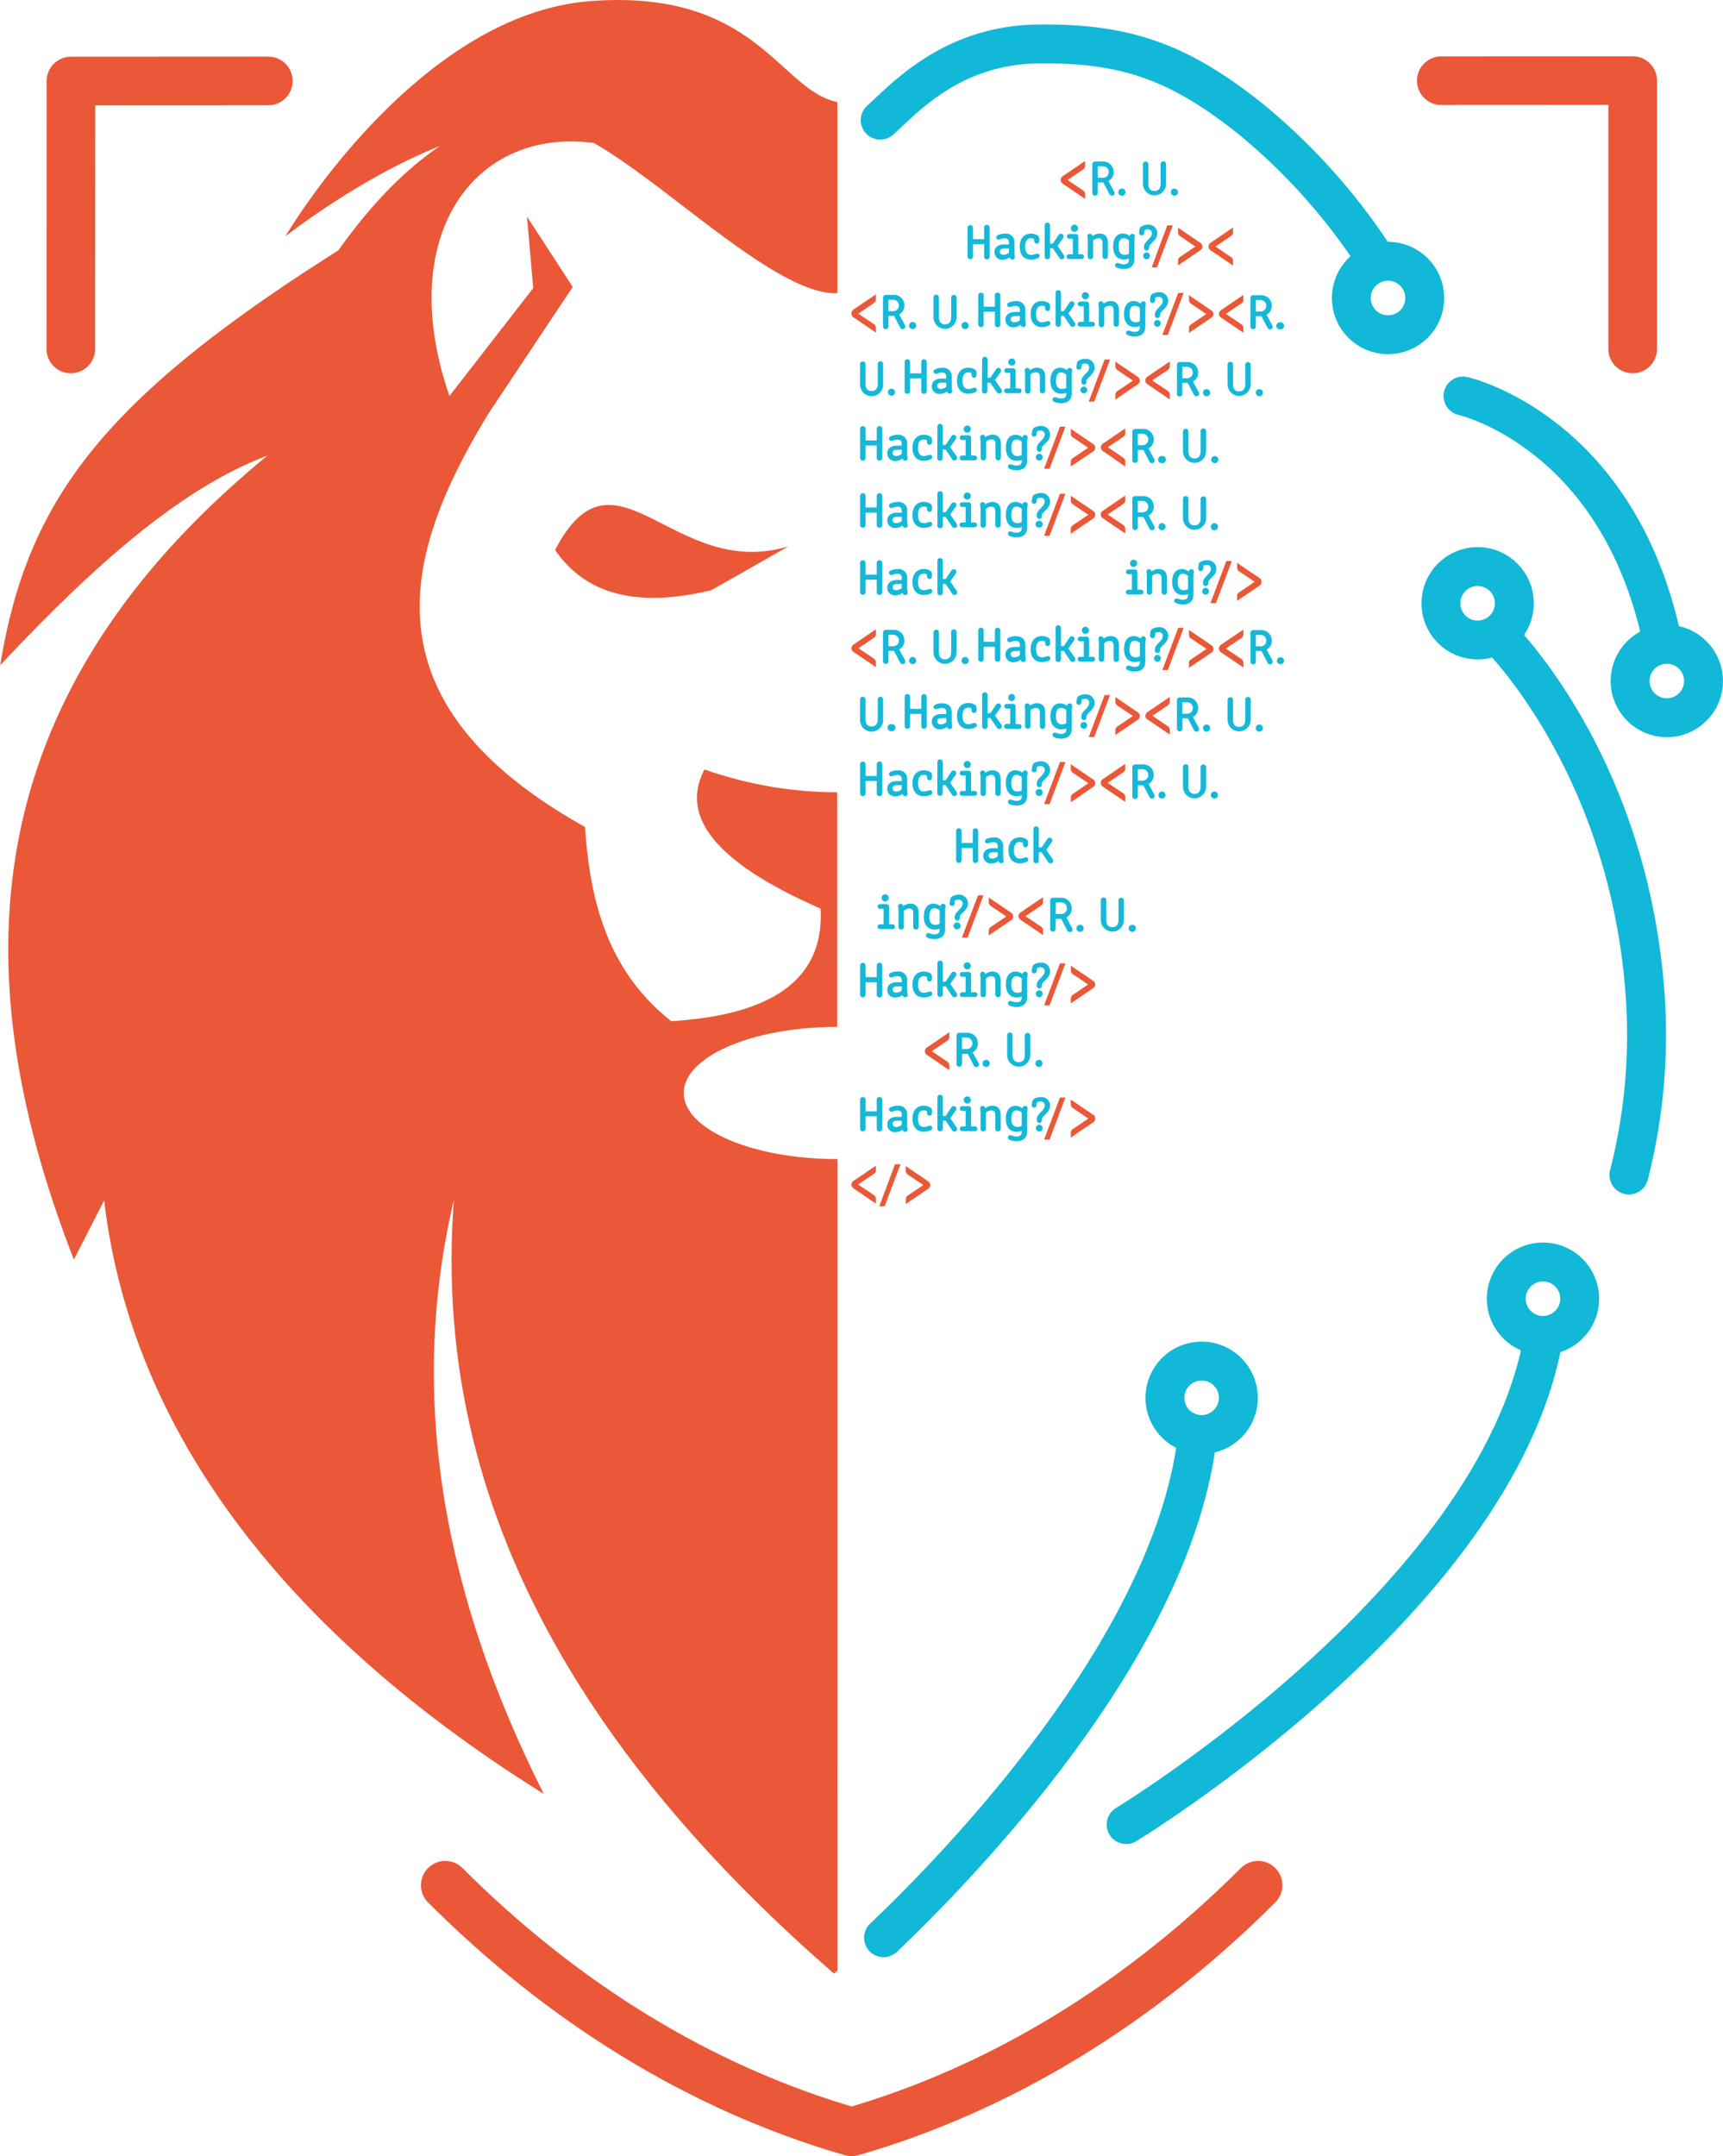 <svg id="logo" xmlns="http://www.w3.org/2000/svg" viewBox="0 0 354.21 443.23"><defs><style>.cls-1,.cls-5{fill:#ea5837;}.cls-1,.cls-2{fill-rule:evenodd;}.cls-2,.cls-3,.cls-4{fill:none;stroke-linecap:round;stroke-linejoin:round;}.cls-2,.cls-3{stroke:#11b8d8;stroke-width:8px;}.cls-4,.cls-5{stroke:#ea5837;}.cls-4{stroke-width:10px;}.cls-5,.cls-6{stroke-miterlimit:10;}.cls-5{stroke-width:0.4px;}.cls-6{fill:#15b8d8;stroke:#15b8d8;stroke-width:0.27px;}</style></defs><title>RUHLogoFinal04</title><path class="cls-1" d="M254.07,339.52c6.7,9.78,17.88,11.71,32.13,8.27l15.83-9C278.28,345.93,266.4,315.85,254.07,339.52Z" transform="translate(-139.96 -226.47)"/><path class="cls-1" d="M280.53,451.15c0-7.5,14.13-13.59,31.54-13.59V389.34a82.88,82.88,0,0,1-27.28-4.7c-5.37,10.18,3.39,19.67,23.86,28.59.81,15.08-10.73,21.93-30.71,23.15-13-10.31-16.69-24.56-17.72-39.92-46.74-26.12-36.87-57-19.83-85l17.31-26L248.3,271l1.27,14.7-17.13,22.06,0,0-.08.1c-11.32-32.65,4.87-55.25,29.66-52,13.28,7.47,32.89,26.53,45.57,30.22.17.23.34.43.51.68-.17-.24-.34-.45-.51-.68a14.42,14.42,0,0,0,3.89.68c.19,0,.42-.06.62-.08V247.44c-11.87-2.35-16.63-23.35-50.76-20.74-36.05,2.75-62.72,48.37-62.72,48.37s15.14-12,31.75-18.56c-7.26,4.91-14.23,12.09-20.84,21.42h0c-48.42,30.6-64,51.35-69.53,85.29,18.31-19.5,36.62-36.23,54.93-43.09-60.15,49.4-63,105.75-39.78,165.26l6.22-12.16c5.64,47.86,37.63,89.08,90.38,122-20.84-41.33-27.94-82.09-18.47-122.17-4.14,53.63,17.87,106.74,78.13,159.1l.7-.66V464.73C294.66,464.73,280.53,458.65,280.53,451.15Z" transform="translate(-139.96 -226.47)"/><path class="cls-2" d="M320.91,251.17c4.92-4.38,14.57-15.44,32.49-15.66s29,3.64,43.91,15.61a125.75,125.75,0,0,1,24.58,27.22" transform="translate(-139.96 -226.47)"/><path class="cls-2" d="M321.6,624.79c15.75-15,58.54-59.09,64.33-101.58" transform="translate(-139.96 -226.47)"/><path class="cls-2" d="M371.47,601.53s76-46.11,85.68-99.6" transform="translate(-139.96 -226.47)"/><path class="cls-2" d="M474.83,468a115.9,115.9,0,0,0,3.31-37.31c-3.46-47.61-30.23-73.61-30.23-73.61" transform="translate(-139.96 -226.47)"/><path class="cls-2" d="M440.72,307.87S472.5,315,481.64,358" transform="translate(-139.96 -226.47)"/><circle class="cls-3" cx="285.35" cy="61.26" r="7.55"/><circle class="cls-3" cx="342.66" cy="139.99" r="7.55"/><circle class="cls-3" cx="317.2" cy="266.96" r="7.55"/><circle class="cls-3" cx="247.03" cy="287.33" r="7.55"/><circle class="cls-3" cx="303.77" cy="124.01" r="7.55"/><path class="cls-4" d="M398.59,614c-23.81,23.78-52.14,41.62-83.55,50.69C283.63,655.64,255.3,637.8,231.5,614" transform="translate(-139.96 -226.47)"/><polyline class="cls-4" points="296.3 16.59 335.64 16.57 335.64 71.73"/><polyline class="cls-4" points="14.56 71.73 14.58 16.66 55.16 16.64"/><path class="cls-5" d="M386.64,277.72l-4.3,2.93v-.6a.71.71,0,0,1,.31-.6l3.42-2.3v0l-3.42-2.31a.71.71,0,0,1-.31-.6v-.59l4.3,2.92a.73.73,0,0,1,.32.6h0A.72.72,0,0,1,386.64,277.72Z" transform="translate(-139.96 -226.47)"/><path class="cls-5" d="M380.06,273h.71l-3.11,8.25H377Z" transform="translate(-139.96 -226.47)"/><path class="cls-5" d="M358.22,263.46h0a.72.72,0,0,1,.31-.6l4.31-2.92v.59a.72.72,0,0,1-.32.6l-3.41,2.31v.05l3.41,2.3a.72.72,0,0,1,.32.6v.6l-4.31-2.93A.71.71,0,0,1,358.22,263.46Z" transform="translate(-139.96 -226.47)"/><path class="cls-5" d="M388.61,277.15h0a.72.72,0,0,1,.32-.6l4.31-2.93v.6a.72.72,0,0,1-.32.6l-3.41,2.3v.05l3.41,2.31a.72.72,0,0,1,.32.6v.59l-4.31-2.92A.73.73,0,0,1,388.61,277.15Z" transform="translate(-139.96 -226.47)"/><path class="cls-6" d="M365.49,266.15a.42.42,0,0,1-.42.42.42.42,0,0,1-.42-.42v-5.92a.42.42,0,0,1,.42-.42h1.56a2,2,0,0,1,2.14,2.06,1.86,1.86,0,0,1-1.12,1.75l1.22,2.27a.62.62,0,0,1,.09.28.39.39,0,0,1-.42.4.47.47,0,0,1-.37-.22l-1.32-2.51a3.25,3.25,0,0,1-.44,0h-.92Zm0-3h1.11a1.32,1.32,0,1,0,0-2.63h-1.11Z" transform="translate(-139.96 -226.47)"/><path class="cls-6" d="M370.6,265.37a.6.6,0,0,1,.61.6.6.6,0,0,1-.61.59A.58.58,0,0,1,370,266,.59.59,0,0,1,370.6,265.37Z" transform="translate(-139.96 -226.47)"/><path class="cls-5" d="M390.75,291h0a.72.72,0,0,1,.32-.6l4.31-2.93v.6a.72.72,0,0,1-.32.6l-3.42,2.3V291l3.42,2.31a.72.72,0,0,1,.32.6v.59l-4.31-2.92A.73.73,0,0,1,390.75,291Z" transform="translate(-139.96 -226.47)"/><path class="cls-6" d="M398,293.64a.43.43,0,0,1-.85,0v-5.92a.43.43,0,0,1,.42-.43h1.57a2,2,0,0,1,2.13,2.07,1.87,1.87,0,0,1-1.12,1.75l1.23,2.27a.62.62,0,0,1,.09.28.4.4,0,0,1-.43.4.47.47,0,0,1-.37-.22l-1.31-2.51a3.29,3.29,0,0,1-.45,0H398Zm0-3h1.11a1.31,1.31,0,1,0,0-2.62H398Z" transform="translate(-139.96 -226.47)"/><path class="cls-6" d="M403.14,292.86a.6.6,0,1,1,0,1.19.6.6,0,1,1,0-1.19Z" transform="translate(-139.96 -226.47)"/><path class="cls-6" d="M375.06,260.18a.43.43,0,0,1,.85,0v4.08c0,1,.48,1.6,1.39,1.6s1.39-.64,1.39-1.6v-4.08a.41.41,0,0,1,.42-.42.42.42,0,0,1,.43.42v4.08a2.24,2.24,0,1,1-4.48,0Z" transform="translate(-139.96 -226.47)"/><path class="cls-6" d="M381.38,265.37a.61.61,0,0,1,.61.6.6.6,0,0,1-.61.59.58.58,0,0,1-.59-.59A.59.59,0,0,1,381.38,265.37Z" transform="translate(-139.96 -226.47)"/><path class="cls-5" d="M375.62,304.67h0a.73.73,0,0,1,.32-.6l4.31-2.92v.59a.74.74,0,0,1-.32.61l-3.42,2.3v.05l3.42,2.3a.73.73,0,0,1,.32.6v.6l-4.31-2.93A.72.72,0,0,1,375.62,304.67Z" transform="translate(-139.96 -226.47)"/><path class="cls-6" d="M382.9,307.36a.43.43,0,1,1-.85,0v-5.92a.42.42,0,0,1,.42-.42H384a2,2,0,0,1,2.14,2.07,1.87,1.87,0,0,1-1.12,1.74l1.22,2.27a.62.62,0,0,1,.09.28.4.4,0,0,1-.43.41.47.47,0,0,1-.37-.22l-1.31-2.52a3.25,3.25,0,0,1-.44,0h-.92Zm0-3H384a1.31,1.31,0,1,0,0-2.62H382.9Z" transform="translate(-139.96 -226.47)"/><path class="cls-6" d="M388,306.59a.6.6,0,1,1-.6.59A.59.59,0,0,1,388,306.59Z" transform="translate(-139.96 -226.47)"/><path class="cls-6" d="M392.46,301.39a.43.43,0,0,1,.43-.42.42.42,0,0,1,.42.42v4.09c0,1,.49,1.59,1.39,1.59s1.39-.63,1.39-1.59v-4.09a.43.43,0,0,1,.85,0v4.09a2.24,2.24,0,1,1-4.48,0Z" transform="translate(-139.96 -226.47)"/><path class="cls-6" d="M398.78,306.59a.6.6,0,1,1,0,1.19.6.6,0,0,1,0-1.19Z" transform="translate(-139.96 -226.47)"/><path class="cls-5" d="M330.3,442.56h0a.72.72,0,0,1,.32-.6l4.31-2.93v.6a.73.73,0,0,1-.32.6l-3.42,2.3v.05l3.42,2.3a.74.74,0,0,1,.32.61v.59l-4.31-2.92A.73.73,0,0,1,330.3,442.56Z" transform="translate(-139.96 -226.47)"/><path class="cls-6" d="M337.58,445.25a.43.43,0,0,1-.85,0v-5.92a.42.42,0,0,1,.42-.43h1.57a2,2,0,0,1,2.13,2.07,1.84,1.84,0,0,1-1.12,1.74L341,445a.66.66,0,0,1,.09.29.4.4,0,0,1-.43.4.47.47,0,0,1-.37-.22l-1.31-2.51a3.29,3.29,0,0,1-.45,0h-.91Zm0-3h1.11a1.31,1.31,0,1,0,0-2.62h-1.11Z" transform="translate(-139.96 -226.47)"/><path class="cls-6" d="M342.69,444.47a.6.6,0,1,1-.6.59A.59.59,0,0,1,342.69,444.47Z" transform="translate(-139.96 -226.47)"/><path class="cls-6" d="M347.14,439.27a.42.42,0,0,1,.43-.42.42.42,0,0,1,.42.42v4.09c0,1,.48,1.59,1.39,1.59s1.39-.63,1.39-1.59v-4.09a.43.43,0,0,1,.85,0v4.09a2.24,2.24,0,1,1-4.48,0Z" transform="translate(-139.96 -226.47)"/><path class="cls-6" d="M353.46,444.47a.6.6,0,1,1,0,1.19.6.6,0,0,1,0-1.19Z" transform="translate(-139.96 -226.47)"/><path class="cls-6" d="M373.73,321.13a.43.43,0,0,1-.85,0v-5.92a.43.43,0,0,1,.42-.43h1.57a2,2,0,0,1,2.14,2.07,1.88,1.88,0,0,1-1.12,1.75l1.22,2.27a.62.62,0,0,1,.09.28.4.4,0,0,1-.43.4.47.47,0,0,1-.37-.22l-1.31-2.51a3.25,3.25,0,0,1-.44,0h-.92Zm0-3h1.11a1.31,1.31,0,1,0,0-2.62h-1.11Z" transform="translate(-139.96 -226.47)"/><path class="cls-6" d="M378.84,320.35a.6.6,0,1,1,0,1.19.6.6,0,1,1,0-1.19Z" transform="translate(-139.96 -226.47)"/><path class="cls-6" d="M383.29,315.16a.43.43,0,0,1,.43-.43.42.42,0,0,1,.42.43v4.08c0,1,.48,1.6,1.39,1.6s1.39-.64,1.39-1.6v-4.08a.43.43,0,1,1,.85,0v4.08a2.24,2.24,0,1,1-4.48,0Z" transform="translate(-139.96 -226.47)"/><path class="cls-6" d="M389.61,320.35a.6.6,0,1,1,0,1.19.6.6,0,0,1,0-1.19Z" transform="translate(-139.96 -226.47)"/><path class="cls-5" d="M315.19,290.88h0a.73.73,0,0,1,.32-.6l4.31-2.92V288a.75.75,0,0,1-.32.61l-3.42,2.3v.05l3.42,2.3a.73.73,0,0,1,.32.6v.6l-4.31-2.93A.72.72,0,0,1,315.19,290.88Z" transform="translate(-139.96 -226.47)"/><path class="cls-6" d="M322.47,293.57a.43.43,0,0,1-.43.43.43.43,0,0,1-.42-.43v-5.92a.42.42,0,0,1,.42-.42h1.57a2,2,0,0,1,2.14,2.07,1.87,1.87,0,0,1-1.12,1.74l1.22,2.27a.62.62,0,0,1,.09.28.4.4,0,0,1-.43.41.45.45,0,0,1-.37-.23l-1.31-2.51a3.25,3.25,0,0,1-.44,0h-.92Zm0-3h1.11a1.31,1.31,0,1,0,0-2.62h-1.11Z" transform="translate(-139.96 -226.47)"/><path class="cls-6" d="M327.58,292.8a.59.59,0,0,1,.6.59.6.6,0,1,1-1.2,0A.59.59,0,0,1,327.58,292.8Z" transform="translate(-139.96 -226.47)"/><path class="cls-6" d="M332,287.6a.43.43,0,0,1,.43-.42.42.42,0,0,1,.42.42v4.09c0,.95.49,1.59,1.39,1.59s1.39-.64,1.39-1.59V287.6a.43.43,0,0,1,.85,0v4.09a2.24,2.24,0,1,1-4.48,0Z" transform="translate(-139.96 -226.47)"/><path class="cls-6" d="M338.36,292.8a.59.59,0,0,1,.6.59.6.6,0,0,1-.6.6.6.6,0,0,1-.6-.6A.59.59,0,0,1,338.36,292.8Z" transform="translate(-139.96 -226.47)"/><path class="cls-6" d="M339,273.24a.43.43,0,0,1,.85,0v2.53h2.57v-2.53a.41.41,0,0,1,.42-.42.42.42,0,0,1,.43.42v6a.42.42,0,0,1-.43.42.41.41,0,0,1-.42-.42v-2.69h-2.57v2.69a.43.43,0,0,1-.85,0Z" transform="translate(-139.96 -226.47)"/><path class="cls-6" d="M347.52,276.33c0-.57-.25-1-1.07-1a2.48,2.48,0,0,0-.74.14,2,2,0,0,1-.46.12.33.33,0,0,1-.35-.34c0-.15.1-.26.29-.36a3.43,3.43,0,0,1,1.33-.26,1.61,1.61,0,0,1,1.85,1.72v2a6.56,6.56,0,0,0,.1.95.36.36,0,0,1-.39.37.37.37,0,0,1-.38-.28l-.07-.29a2.27,2.27,0,0,1-1.52.63,1.42,1.42,0,0,1-1.57-1.45c0-.91.7-1.43,1.87-1.43h1.11Zm0,1.09h-1.08c-.71,0-1.07.27-1.07.77s.33.79.91.79a1.92,1.92,0,0,0,1.24-.53Z" transform="translate(-139.96 -226.47)"/><path class="cls-6" d="M352.68,275.51a1.54,1.54,0,0,0-.76-.2c-.92,0-1.34.71-1.34,1.83S351,279,351.92,279a2.53,2.53,0,0,0,.8-.14,2,2,0,0,1,.48-.12.32.32,0,0,1,.33.33c0,.19-.14.29-.31.37a3.65,3.65,0,0,1-1.3.27c-1.45,0-2.19-1-2.19-2.55s.78-2.53,2.19-2.53a2.54,2.54,0,0,1,1.24.32.64.64,0,0,1,.31.54l0,.43c0,.31-.13.5-.37.5a.39.39,0,0,1-.39-.39Z" transform="translate(-139.96 -226.47)"/><path class="cls-6" d="M354.85,272.8a.41.41,0,0,1,.42-.43.42.42,0,0,1,.42.43v3.89h.78l1.24-1.85a.39.39,0,0,1,.35-.18.41.41,0,0,1,.43.4.48.48,0,0,1-.07.24L357.2,277l1.37,2a.53.53,0,0,1,.08.25.4.4,0,0,1-.43.38.41.41,0,0,1-.34-.17l-1.41-2.09h-.78v1.84a.42.42,0,0,1-.42.42.41.41,0,0,1-.42-.42Z" transform="translate(-139.96 -226.47)"/><path class="cls-6" d="M359.77,278.87h.88v-3.45h-.85a.34.34,0,0,1-.36-.34.35.35,0,0,1,.36-.37h1.34a.36.36,0,0,1,.36.37v3.79h.88a.36.36,0,0,1,0,.71h-2.61a.36.36,0,1,1,0-.71Zm.49-5.56a.6.6,0,0,1,1.19,0,.6.6,0,1,1-1.19,0Z" transform="translate(-139.96 -226.47)"/><path class="cls-6" d="M363.73,275.93a7.75,7.75,0,0,0-.09-.86.36.36,0,0,1,.37-.41.37.37,0,0,1,.39.28l.07.32a2.33,2.33,0,0,1,1.47-.65c1,0,1.65.47,1.65,1.84v2.76a.43.43,0,0,1-.85,0v-2.76c0-.77-.29-1.14-1-1.14a2.11,2.11,0,0,0-1.19.53v3.37a.41.41,0,0,1-.42.42.42.42,0,0,1-.42-.42Z" transform="translate(-139.96 -226.47)"/><path class="cls-6" d="M372.37,274.94a.35.35,0,0,1,.37-.28.37.37,0,0,1,.39.4,7.86,7.86,0,0,0-.1.87v3.78c0,1.36-.79,1.92-2.06,1.92a3.2,3.2,0,0,1-1.42-.3.34.34,0,0,1-.2-.31.33.33,0,0,1,.36-.35,2,2,0,0,1,.47.12,2.31,2.31,0,0,0,.79.15c.76,0,1.22-.33,1.22-1.13v-.39a2.79,2.79,0,0,1-1.13.27c-1.43,0-2.13-1-2.13-2.53s.6-2.55,1.89-2.55a2.27,2.27,0,0,1,1.47.64Zm-.18.9a1.93,1.93,0,0,0-1.2-.53c-.84,0-1.2.74-1.2,1.86s.43,1.81,1.39,1.81a2.2,2.2,0,0,0,1-.26Z" transform="translate(-139.96 -226.47)"/><path class="cls-6" d="M374.35,273.68a.73.73,0,0,1,.51-.65,2.65,2.65,0,0,1,1.11-.24,1.64,1.64,0,0,1,1.77,1.64c0,1.42-1.68,2.05-1.68,2.79v.21a.39.39,0,0,1-.39.41.41.41,0,0,1-.4-.41v-.22c0-1.08,1.62-1.64,1.62-2.77a.9.9,0,0,0-.94-.95,1.81,1.81,0,0,0-.82.19l-.1.71a.38.38,0,0,1-.4.35.37.37,0,0,1-.35-.45Zm1.87,5.38a.56.56,0,0,1-1.12,0,.56.56,0,1,1,1.12,0Z" transform="translate(-139.96 -226.47)"/><path class="cls-5" d="M388.89,291.6l-4.31,2.93v-.6a.72.72,0,0,1,.32-.6l3.41-2.3v0l-3.41-2.31a.72.72,0,0,1-.32-.6v-.59l4.31,2.92a.73.73,0,0,1,.32.6h0A.72.72,0,0,1,388.89,291.6Z" transform="translate(-139.96 -226.47)"/><path class="cls-5" d="M382.31,286.88h.7l-3.11,8.25h-.7Z" transform="translate(-139.96 -226.47)"/><path class="cls-5" d="M315.19,470h0a.73.73,0,0,1,.32-.6l4.31-2.92V467a.74.74,0,0,1-.32.61l-3.42,2.3V470l3.42,2.3a.73.73,0,0,1,.32.6v.6l-4.31-2.93A.72.72,0,0,1,315.19,470Z" transform="translate(-139.96 -226.47)"/><path class="cls-5" d="M330.67,470.67l-4.31,2.93V473a.73.73,0,0,1,.32-.6l3.42-2.3v-.05l-3.42-2.31a.72.72,0,0,1-.32-.6v-.59l4.31,2.92a.73.73,0,0,1,.32.6h0A.72.72,0,0,1,330.67,470.67Z" transform="translate(-139.96 -226.47)"/><path class="cls-5" d="M324.09,466h.7l-3.11,8.25H321Z" transform="translate(-139.96 -226.47)"/><path class="cls-6" d="M341.2,287.12a.43.43,0,0,1,.85,0v2.53h2.57v-2.53a.43.43,0,0,1,.85,0v6a.43.43,0,1,1-.85,0V290.4h-2.57v2.69a.43.43,0,1,1-.85,0Z" transform="translate(-139.96 -226.47)"/><path class="cls-6" d="M349.76,290.21c0-.57-.25-1-1.07-1a2.36,2.36,0,0,0-.73.14,2.16,2.16,0,0,1-.47.12.33.33,0,0,1-.35-.34c0-.15.1-.25.29-.35a3.26,3.26,0,0,1,1.33-.27,1.61,1.61,0,0,1,1.85,1.72v2a6.56,6.56,0,0,0,.1.95.36.36,0,0,1-.38.38.38.38,0,0,1-.39-.29l-.07-.29a2.27,2.27,0,0,1-1.52.63,1.41,1.41,0,0,1-1.56-1.45c0-.9.69-1.43,1.86-1.43h1.11Zm0,1.09h-1.08c-.7,0-1.07.27-1.07.77s.34.79.91.79a2,2,0,0,0,1.24-.52Z" transform="translate(-139.96 -226.47)"/><path class="cls-6" d="M354.92,289.39a1.53,1.53,0,0,0-.75-.2c-.93,0-1.35.71-1.35,1.83s.43,1.84,1.35,1.84a2.52,2.52,0,0,0,.79-.14,2.1,2.1,0,0,1,.48-.12.32.32,0,0,1,.33.33c0,.19-.14.29-.31.37a3.43,3.43,0,0,1-1.29.27c-1.46,0-2.2-1-2.2-2.55s.78-2.53,2.2-2.53a2.44,2.44,0,0,1,1.23.33.61.61,0,0,1,.31.53l0,.43c0,.31-.13.5-.36.5a.39.39,0,0,1-.4-.39Z" transform="translate(-139.96 -226.47)"/><path class="cls-6" d="M357.09,286.68a.42.42,0,0,1,.42-.43.44.44,0,0,1,.43.43v3.89h.77l1.24-1.85a.39.39,0,0,1,.36-.18.41.41,0,0,1,.42.4.48.48,0,0,1-.07.24l-1.22,1.71,1.37,2a.53.53,0,0,1,.08.25.41.41,0,0,1-.43.39.42.42,0,0,1-.34-.18l-1.41-2.08h-.77v1.83a.43.43,0,0,1-.43.43.42.42,0,0,1-.42-.43Z" transform="translate(-139.96 -226.47)"/><path class="cls-6" d="M362,292.75h.89V289.3H362a.34.34,0,0,1-.35-.34.36.36,0,0,1,.35-.37h1.34a.37.37,0,0,1,.36.37v3.79h.88a.35.35,0,0,1,.35.36.36.36,0,0,1-.35.36H362a.36.36,0,0,1-.36-.36A.36.36,0,0,1,362,292.75Zm.49-5.56a.6.6,0,0,1,1.19,0,.6.6,0,1,1-1.19,0Z" transform="translate(-139.96 -226.47)"/><path class="cls-6" d="M366,289.81a7.75,7.75,0,0,0-.09-.86.36.36,0,0,1,.37-.41.39.39,0,0,1,.4.29l.07.31a2.29,2.29,0,0,1,1.46-.65c1,0,1.65.47,1.65,1.84v2.76a.42.42,0,1,1-.84,0v-2.76c0-.77-.3-1.14-1-1.14a2.05,2.05,0,0,0-1.19.53v3.37a.43.43,0,1,1-.85,0Z" transform="translate(-139.96 -226.47)"/><path class="cls-6" d="M374.61,288.83a.35.35,0,0,1,.37-.29.37.37,0,0,1,.4.4,7.86,7.86,0,0,0-.1.87v3.78c0,1.36-.8,1.92-2.07,1.92a3.13,3.13,0,0,1-1.41-.3.33.33,0,0,1-.21-.31.34.34,0,0,1,.36-.35,2.06,2.06,0,0,1,.47.13,2.37,2.37,0,0,0,.79.14c.77,0,1.22-.33,1.22-1.13v-.39a2.75,2.75,0,0,1-1.13.27c-1.42,0-2.13-1-2.13-2.53s.61-2.55,1.89-2.55a2.25,2.25,0,0,1,1.47.64Zm-.18.89a1.91,1.91,0,0,0-1.2-.53c-.84,0-1.2.74-1.2,1.86s.43,1.81,1.39,1.81a2.17,2.17,0,0,0,1-.26Z" transform="translate(-139.96 -226.47)"/><path class="cls-6" d="M376.59,287.56a.74.74,0,0,1,.51-.65,2.68,2.68,0,0,1,1.11-.24,1.63,1.63,0,0,1,1.77,1.64c0,1.42-1.68,2.05-1.68,2.79v.21a.39.39,0,0,1-.38.41.41.41,0,0,1-.41-.41v-.22c0-1.07,1.63-1.64,1.63-2.77a.91.91,0,0,0-.95-.95,1.84,1.84,0,0,0-.82.19l-.1.71a.38.38,0,1,1-.75-.1Zm1.87,5.38a.56.56,0,1,1-1.12,0,.56.56,0,1,1,1.12,0Z" transform="translate(-139.96 -226.47)"/><path class="cls-5" d="M315.19,359.75h0a.72.72,0,0,1,.32-.6l4.31-2.93v.6a.73.73,0,0,1-.32.6l-3.42,2.3v0l3.42,2.3a.74.74,0,0,1,.32.61v.59l-4.31-2.92A.73.73,0,0,1,315.19,359.75Z" transform="translate(-139.96 -226.47)"/><path class="cls-6" d="M322.47,362.44a.43.43,0,0,1-.85,0v-5.92a.42.42,0,0,1,.42-.43h1.57a2,2,0,0,1,2.14,2.07,1.86,1.86,0,0,1-1.12,1.74l1.22,2.27a.66.66,0,0,1,.09.29.4.4,0,0,1-.43.4.47.47,0,0,1-.37-.22l-1.31-2.51a3.25,3.25,0,0,1-.44,0h-.92Zm0-3h1.11a1.31,1.31,0,1,0,0-2.62h-1.11Z" transform="translate(-139.96 -226.47)"/><path class="cls-6" d="M327.58,361.66a.6.6,0,1,1-.6.59A.59.59,0,0,1,327.58,361.66Z" transform="translate(-139.96 -226.47)"/><path class="cls-6" d="M332,356.47a.43.43,0,0,1,.43-.43.42.42,0,0,1,.42.43v4.08c0,1,.49,1.59,1.39,1.59s1.39-.63,1.39-1.59v-4.08a.43.43,0,1,1,.85,0v4.08a2.24,2.24,0,1,1-4.48,0Z" transform="translate(-139.96 -226.47)"/><path class="cls-6" d="M338.36,361.66a.6.6,0,1,1-.6.59A.59.59,0,0,1,338.36,361.66Z" transform="translate(-139.96 -226.47)"/><path class="cls-5" d="M388.89,360.47l-4.31,2.92v-.59a.74.74,0,0,1,.32-.61l3.41-2.3v-.05l-3.41-2.3a.73.73,0,0,1-.32-.6v-.6l4.31,2.93a.72.72,0,0,1,.32.6h0A.73.73,0,0,1,388.89,360.47Z" transform="translate(-139.96 -226.47)"/><path class="cls-5" d="M382.31,355.74h.7L379.9,364h-.7Z" transform="translate(-139.96 -226.47)"/><path class="cls-6" d="M341.2,356a.43.43,0,0,1,.85,0v2.54h2.57V356a.43.43,0,0,1,.85,0v6a.43.43,0,0,1-.85,0v-2.7h-2.57V362a.43.43,0,0,1-.85,0Z" transform="translate(-139.96 -226.47)"/><path class="cls-6" d="M349.76,359.07c0-.56-.25-1-1.07-1a2.36,2.36,0,0,0-.73.14,2.16,2.16,0,0,1-.47.12.33.33,0,0,1-.35-.34c0-.15.1-.25.29-.35a3.43,3.43,0,0,1,1.33-.26c1.43,0,1.85.84,1.85,1.71v2a7,7,0,0,0,.1.95.35.35,0,0,1-.38.37.37.37,0,0,1-.39-.28l-.07-.3a2.22,2.22,0,0,1-1.52.63,1.41,1.41,0,0,1-1.56-1.44c0-.91.69-1.43,1.86-1.43h1.11Zm0,1.09h-1.08c-.7,0-1.07.27-1.07.78s.34.78.91.78a2,2,0,0,0,1.24-.52Z" transform="translate(-139.96 -226.47)"/><path class="cls-6" d="M354.92,358.25a1.53,1.53,0,0,0-.75-.2c-.93,0-1.35.72-1.35,1.84s.43,1.83,1.35,1.83a2.52,2.52,0,0,0,.79-.14,2.1,2.1,0,0,1,.48-.12.32.32,0,0,1,.33.33c0,.2-.14.3-.31.38a3.61,3.61,0,0,1-1.29.26c-1.46,0-2.2-1-2.2-2.54s.78-2.53,2.2-2.53a2.54,2.54,0,0,1,1.23.32.61.61,0,0,1,.31.53l0,.44c0,.3-.13.49-.36.49a.39.39,0,0,1-.4-.38Z" transform="translate(-139.96 -226.47)"/><path class="cls-6" d="M357.09,355.54a.41.41,0,0,1,.42-.42.43.43,0,0,1,.43.42v3.89h.77l1.24-1.84a.39.39,0,0,1,.36-.18.4.4,0,0,1,.42.39.48.48,0,0,1-.07.24l-1.22,1.72,1.37,2a.53.53,0,0,1,.08.26.4.4,0,0,1-.43.38.44.44,0,0,1-.34-.17l-1.41-2.09h-.77V362a.42.42,0,0,1-.43.42.41.41,0,0,1-.42-.42Z" transform="translate(-139.96 -226.47)"/><path class="cls-6" d="M362,361.61h.89v-3.45H362a.34.34,0,0,1-.35-.34.35.35,0,0,1,.35-.36h1.34a.36.36,0,0,1,.36.36v3.79h.88a.35.35,0,0,1,.35.37.35.35,0,0,1-.35.35H362a.36.36,0,0,1-.36-.35A.36.36,0,0,1,362,361.61Zm.49-5.55a.6.6,0,1,1,.6.59A.59.59,0,0,1,362.5,356.06Z" transform="translate(-139.96 -226.47)"/><path class="cls-6" d="M366,358.68a7.73,7.73,0,0,0-.09-.87.36.36,0,0,1,.37-.4.39.39,0,0,1,.4.28l.07.31a2.32,2.32,0,0,1,1.46-.64c1,0,1.65.46,1.65,1.83V362a.42.42,0,1,1-.84,0v-2.77c0-.76-.3-1.14-1-1.14a2,2,0,0,0-1.19.54V362a.43.43,0,0,1-.85,0Z" transform="translate(-139.96 -226.47)"/><path class="cls-6" d="M374.61,357.69a.35.35,0,0,1,.37-.28.37.37,0,0,1,.4.39,7.82,7.82,0,0,0-.1.88v3.77c0,1.36-.8,1.93-2.07,1.93a3,3,0,0,1-1.41-.31.34.34,0,0,1,.15-.65,2,2,0,0,1,.47.12,2.37,2.37,0,0,0,.79.14c.77,0,1.22-.32,1.22-1.13v-.38a2.76,2.76,0,0,1-1.13.26c-1.42,0-2.13-1-2.13-2.52s.61-2.55,1.89-2.55a2.29,2.29,0,0,1,1.47.63Zm-.18.9a1.87,1.87,0,0,0-1.2-.54c-.84,0-1.2.75-1.2,1.87s.43,1.8,1.39,1.8a2.17,2.17,0,0,0,1-.26Z" transform="translate(-139.96 -226.47)"/><path class="cls-6" d="M376.59,356.43a.76.76,0,0,1,.51-.66,2.68,2.68,0,0,1,1.11-.24,1.64,1.64,0,0,1,1.77,1.64c0,1.43-1.68,2.05-1.68,2.8v.2a.39.39,0,0,1-.38.41.41.41,0,0,1-.41-.41V360c0-1.08,1.63-1.65,1.63-2.78a.9.9,0,0,0-.95-.94,1.84,1.84,0,0,0-.82.19l-.1.7a.38.38,0,1,1-.75-.1Zm1.87,5.37a.56.56,0,1,1-.56-.56A.56.56,0,0,1,378.46,361.8Z" transform="translate(-139.96 -226.47)"/><path class="cls-5" d="M366.46,318.44h0a.72.72,0,0,1,.32-.6l4.31-2.92v.59a.72.72,0,0,1-.32.6l-3.42,2.3v0l3.42,2.31a.72.72,0,0,1,.32.6V322L366.78,319A.73.73,0,0,1,366.46,318.44Z" transform="translate(-139.96 -226.47)"/><path class="cls-5" d="M364.6,319.09,360.29,322v-.6a.73.73,0,0,1,.32-.6l3.41-2.3v0l-3.41-2.3a.74.74,0,0,1-.32-.61V315l4.31,2.92a.73.73,0,0,1,.32.6h0A.72.72,0,0,1,364.6,319.09Z" transform="translate(-139.96 -226.47)"/><path class="cls-5" d="M358,314.37h.7l-3.11,8.25h-.7Z" transform="translate(-139.96 -226.47)"/><path class="cls-6" d="M316.92,314.61a.42.42,0,1,1,.84,0v2.53h2.57v-2.53a.42.42,0,0,1,.43-.42.41.41,0,0,1,.42.42v6a.42.42,0,0,1-.42.43.43.43,0,0,1-.43-.43v-2.69h-2.57v2.69a.42.42,0,1,1-.84,0Z" transform="translate(-139.96 -226.47)"/><path class="cls-6" d="M325.47,317.7c0-.57-.25-1-1.06-1a2.36,2.36,0,0,0-.74.14,1.91,1.91,0,0,1-.47.12.33.33,0,0,1-.35-.34c0-.15.1-.25.29-.35a3.31,3.31,0,0,1,1.34-.27,1.6,1.6,0,0,1,1.84,1.72v2a6.55,6.55,0,0,0,.1.94.36.36,0,0,1-.38.38.37.37,0,0,1-.38-.29l-.07-.29a2.29,2.29,0,0,1-1.53.63,1.41,1.41,0,0,1-1.56-1.45c0-.9.7-1.43,1.87-1.43h1.1Zm0,1.09H324.4c-.71,0-1.07.27-1.07.77s.33.79.9.79a1.93,1.93,0,0,0,1.24-.52Z" transform="translate(-139.96 -226.47)"/><path class="cls-6" d="M330.64,316.88a1.6,1.6,0,0,0-.76-.2c-.93,0-1.34.72-1.34,1.84s.42,1.83,1.34,1.83a2.63,2.63,0,0,0,.8-.14,2,2,0,0,1,.47-.12.32.32,0,0,1,.33.33c0,.19-.14.29-.31.37a3.39,3.39,0,0,1-1.29.27c-1.45,0-2.2-1-2.2-2.54s.79-2.54,2.2-2.54a2.41,2.41,0,0,1,1.23.33.61.61,0,0,1,.31.53l0,.43c0,.31-.13.5-.36.5a.39.39,0,0,1-.39-.38Z" transform="translate(-139.96 -226.47)"/><path class="cls-6" d="M332.8,314.17a.42.42,0,0,1,.43-.43.43.43,0,0,1,.42.43v3.89h.78l1.24-1.84A.38.38,0,0,1,336,316a.41.41,0,0,1,.42.4.48.48,0,0,1-.07.24l-1.22,1.71,1.37,2a.53.53,0,0,1,.08.25.42.42,0,0,1-.76.22l-1.41-2.09h-.78v1.83a.43.43,0,1,1-.85,0Z" transform="translate(-139.96 -226.47)"/><path class="cls-6" d="M337.72,320.24h.89v-3.45h-.86a.34.34,0,0,1-.35-.34.36.36,0,0,1,.35-.37h1.34a.38.38,0,0,1,.37.37v3.79h.87a.35.35,0,0,1,.36.36.36.36,0,0,1-.36.36h-2.61a.36.36,0,0,1-.35-.36A.35.35,0,0,1,337.72,320.24Zm.49-5.56a.6.6,0,1,1,.6.6A.59.59,0,0,1,338.21,314.68Z" transform="translate(-139.96 -226.47)"/><path class="cls-6" d="M341.68,317.3a7.75,7.75,0,0,0-.09-.86A.37.37,0,0,1,342,316a.38.38,0,0,1,.4.29l.07.31a2.36,2.36,0,0,1,1.46-.65c1,0,1.66.47,1.66,1.84v2.76a.43.43,0,0,1-.43.43.42.42,0,0,1-.42-.43v-2.76c0-.77-.29-1.14-1-1.14a2.08,2.08,0,0,0-1.19.53v3.37a.42.42,0,0,1-.42.43.43.43,0,0,1-.43-.43Z" transform="translate(-139.96 -226.47)"/><path class="cls-6" d="M350.32,316.32a.39.39,0,0,1,.77.11,7.86,7.86,0,0,0-.1.87v3.78c0,1.36-.8,1.92-2.07,1.92a3.16,3.16,0,0,1-1.41-.3.34.34,0,0,1-.2-.31.32.32,0,0,1,.35-.34,2,2,0,0,1,.47.12,2.42,2.42,0,0,0,.79.14c.77,0,1.22-.32,1.22-1.13v-.39a2.56,2.56,0,0,1-1.13.27c-1.42,0-2.13-1-2.13-2.52s.61-2.56,1.89-2.56a2.3,2.3,0,0,1,1.47.64Zm-.18.89a1.91,1.91,0,0,0-1.2-.53c-.84,0-1.2.75-1.2,1.87s.43,1.8,1.39,1.8a2.13,2.13,0,0,0,1-.26Z" transform="translate(-139.96 -226.47)"/><path class="cls-6" d="M352.31,315.06a.73.73,0,0,1,.5-.66,2.68,2.68,0,0,1,1.11-.24,1.64,1.64,0,0,1,1.78,1.64c0,1.42-1.69,2.05-1.69,2.8v.2a.39.39,0,0,1-.38.41.41.41,0,0,1-.4-.41v-.21c0-1.08,1.62-1.65,1.62-2.78a.9.9,0,0,0-1-.95,1.76,1.76,0,0,0-.82.2l-.1.7a.38.38,0,0,1-.39.35.37.37,0,0,1-.35-.45Zm1.86,5.37a.56.56,0,0,1-.55.57.57.57,0,0,1-.57-.57.56.56,0,0,1,.57-.56A.55.55,0,0,1,354.17,320.43Z" transform="translate(-139.96 -226.47)"/><path class="cls-5" d="M364.6,429.42l-4.31,2.92v-.59a.72.72,0,0,1,.32-.6l3.41-2.31v0l-3.41-2.3a.72.72,0,0,1-.32-.6v-.59l4.31,2.92a.72.72,0,0,1,.32.6h0A.72.72,0,0,1,364.6,429.42Z" transform="translate(-139.96 -226.47)"/><path class="cls-5" d="M358,424.7h.7l-3.11,8.24h-.7Z" transform="translate(-139.96 -226.47)"/><path class="cls-6" d="M316.92,424.94a.42.42,0,1,1,.84,0v2.53h2.57v-2.53a.43.43,0,0,1,.43-.43.42.42,0,0,1,.42.43v6a.41.41,0,0,1-.42.42.42.42,0,0,1-.43-.42v-2.69h-2.57v2.69a.42.42,0,1,1-.84,0Z" transform="translate(-139.96 -226.47)"/><path class="cls-6" d="M325.47,428c0-.56-.25-1-1.06-1a2.36,2.36,0,0,0-.74.14,1.91,1.91,0,0,1-.47.12.33.33,0,0,1-.35-.34c0-.16.1-.26.29-.36a3.47,3.47,0,0,1,1.34-.26,1.6,1.6,0,0,1,1.84,1.71v2a6.56,6.56,0,0,0,.1.95.35.35,0,0,1-.38.37.37.37,0,0,1-.38-.28l-.07-.29a2.29,2.29,0,0,1-1.53.62,1.4,1.4,0,0,1-1.56-1.44c0-.91.7-1.43,1.87-1.43h1.1Zm0,1.09H324.4c-.71,0-1.07.28-1.07.78s.33.79.9.79a1.9,1.9,0,0,0,1.24-.53Z" transform="translate(-139.96 -226.47)"/><path class="cls-6" d="M330.64,427.21a1.6,1.6,0,0,0-.76-.2c-.93,0-1.34.71-1.34,1.83s.42,1.84,1.34,1.84a2.63,2.63,0,0,0,.8-.14,2,2,0,0,1,.47-.12.32.32,0,0,1,.33.33c0,.19-.14.29-.31.37a3.57,3.57,0,0,1-1.29.26c-1.45,0-2.2-1-2.2-2.54s.79-2.53,2.2-2.53a2.51,2.51,0,0,1,1.23.32.63.63,0,0,1,.31.54l0,.43c0,.3-.13.5-.36.5a.4.4,0,0,1-.39-.39Z" transform="translate(-139.96 -226.47)"/><path class="cls-6" d="M332.8,424.49a.41.41,0,0,1,.43-.42.42.42,0,0,1,.42.42v3.9h.78l1.24-1.85a.39.39,0,0,1,.35-.18.4.4,0,0,1,.42.39.52.52,0,0,1-.07.25l-1.22,1.71,1.37,2a.53.53,0,0,1,.08.25.42.42,0,0,1-.76.21l-1.41-2.09h-.78v1.84a.43.43,0,0,1-.85,0Z" transform="translate(-139.96 -226.47)"/><path class="cls-6" d="M337.72,430.57h.89v-3.45h-.86a.34.34,0,0,1-.35-.35.35.35,0,0,1,.35-.36h1.34a.37.37,0,0,1,.37.36v3.8h.87a.36.36,0,1,1,0,.71h-2.61a.36.36,0,0,1,0-.71Zm.49-5.56a.6.6,0,1,1,1.2,0,.6.6,0,0,1-1.2,0Z" transform="translate(-139.96 -226.47)"/><path class="cls-6" d="M341.68,427.63a8.35,8.35,0,0,0-.09-.87.36.36,0,0,1,.37-.4.37.37,0,0,1,.4.28l.07.32a2.31,2.31,0,0,1,1.46-.65c1,0,1.66.46,1.66,1.84v2.76a.42.42,0,0,1-.43.42.41.41,0,0,1-.42-.42v-2.76c0-.77-.29-1.14-1-1.14a2.08,2.08,0,0,0-1.19.53v3.37a.41.41,0,0,1-.42.42.42.42,0,0,1-.43-.42Z" transform="translate(-139.96 -226.47)"/><path class="cls-6" d="M350.32,426.64a.39.39,0,0,1,.77.11,8.49,8.49,0,0,0-.1.88v3.77c0,1.36-.8,1.93-2.07,1.93a3.16,3.16,0,0,1-1.41-.3.34.34,0,0,1-.2-.32.32.32,0,0,1,.35-.34,2,2,0,0,1,.47.12,2.42,2.42,0,0,0,.79.14c.77,0,1.22-.32,1.22-1.13v-.38a2.72,2.72,0,0,1-1.13.26c-1.42,0-2.13-1-2.13-2.52s.61-2.55,1.89-2.55a2.25,2.25,0,0,1,1.47.64Zm-.18.9a1.91,1.91,0,0,0-1.2-.53c-.84,0-1.2.74-1.2,1.86s.43,1.81,1.39,1.81a2.13,2.13,0,0,0,1-.26Z" transform="translate(-139.96 -226.47)"/><path class="cls-6" d="M352.31,425.38a.73.73,0,0,1,.5-.65,2.55,2.55,0,0,1,1.11-.25,1.65,1.65,0,0,1,1.78,1.65c0,1.42-1.69,2.05-1.69,2.79v.2a.39.39,0,0,1-.38.42.41.41,0,0,1-.4-.42v-.21c0-1.08,1.62-1.64,1.62-2.77a.9.9,0,0,0-1-.95,1.87,1.87,0,0,0-.82.19l-.1.71a.38.38,0,0,1-.39.35.37.37,0,0,1-.35-.45Zm1.86,5.38a.55.55,0,0,1-.55.56.56.56,0,0,1-.57-.56.57.57,0,0,1,.57-.57A.56.56,0,0,1,354.17,430.76Z" transform="translate(-139.96 -226.47)"/><path class="cls-5" d="M364.6,457l-4.31,2.93v-.6a.72.72,0,0,1,.32-.6l3.41-2.3v-.05l-3.41-2.31a.72.72,0,0,1-.32-.6v-.59l4.31,2.92a.73.73,0,0,1,.32.6h0A.72.72,0,0,1,364.6,457Z" transform="translate(-139.96 -226.47)"/><path class="cls-5" d="M358,452.28h.7l-3.11,8.25h-.7Z" transform="translate(-139.96 -226.47)"/><path class="cls-6" d="M316.92,452.52a.42.42,0,0,1,.84,0v2.53h2.57v-2.53a.42.42,0,0,1,.43-.42.41.41,0,0,1,.42.42v6a.41.41,0,0,1-.42.42.42.42,0,0,1-.43-.42V455.8h-2.57v2.69a.42.42,0,0,1-.84,0Z" transform="translate(-139.96 -226.47)"/><path class="cls-6" d="M325.47,455.61c0-.57-.25-1-1.06-1a2.36,2.36,0,0,0-.74.14,1.91,1.91,0,0,1-.47.12.33.33,0,0,1-.35-.34c0-.15.1-.26.29-.36a3.47,3.47,0,0,1,1.34-.26,1.6,1.6,0,0,1,1.84,1.72v2a6.56,6.56,0,0,0,.1,1,.35.35,0,0,1-.38.37.37.37,0,0,1-.38-.28l-.07-.29a2.29,2.29,0,0,1-1.53.63,1.41,1.41,0,0,1-1.56-1.45c0-.9.7-1.43,1.87-1.43h1.1Zm0,1.09H324.4c-.71,0-1.07.27-1.07.77s.33.79.9.79a1.9,1.9,0,0,0,1.24-.53Z" transform="translate(-139.96 -226.47)"/><path class="cls-6" d="M330.64,454.79a1.6,1.6,0,0,0-.76-.2c-.93,0-1.34.71-1.34,1.83s.42,1.84,1.34,1.84a2.63,2.63,0,0,0,.8-.14,2,2,0,0,1,.47-.12.32.32,0,0,1,.33.33c0,.19-.14.29-.31.37a3.6,3.6,0,0,1-1.29.27c-1.45,0-2.2-1-2.2-2.55s.79-2.53,2.2-2.53a2.51,2.51,0,0,1,1.23.32.64.64,0,0,1,.31.54l0,.43c0,.31-.13.5-.36.5a.39.39,0,0,1-.39-.39Z" transform="translate(-139.96 -226.47)"/><path class="cls-6" d="M332.8,452.08a.41.41,0,0,1,.43-.43.42.42,0,0,1,.42.43V456h.78l1.24-1.85a.39.39,0,0,1,.35-.18.41.41,0,0,1,.42.4.48.48,0,0,1-.07.24l-1.22,1.71,1.37,2a.53.53,0,0,1,.08.25.42.42,0,0,1-.76.21l-1.41-2.08h-.78v1.83a.43.43,0,0,1-.85,0Z" transform="translate(-139.96 -226.47)"/><path class="cls-6" d="M337.72,458.15h.89V454.7h-.86a.34.34,0,0,1-.35-.34.35.35,0,0,1,.35-.37h1.34a.37.37,0,0,1,.37.37v3.79h.87a.36.36,0,1,1,0,.71h-2.61a.36.36,0,0,1,0-.71Zm.49-5.56a.6.6,0,0,1,1.2,0,.6.6,0,0,1-1.2,0Z" transform="translate(-139.96 -226.47)"/><path class="cls-6" d="M341.68,455.21a7.75,7.75,0,0,0-.09-.86.36.36,0,0,1,.37-.41.37.37,0,0,1,.4.28l.07.32a2.31,2.31,0,0,1,1.46-.65c1,0,1.66.47,1.66,1.84v2.76a.42.42,0,0,1-.43.42.41.41,0,0,1-.42-.42v-2.76c0-.77-.29-1.14-1-1.14a2.08,2.08,0,0,0-1.19.53v3.37a.41.41,0,0,1-.42.42.42.42,0,0,1-.43-.42Z" transform="translate(-139.96 -226.47)"/><path class="cls-6" d="M350.32,454.22a.36.36,0,0,1,.38-.28.37.37,0,0,1,.39.4,7.86,7.86,0,0,0-.1.87V459c0,1.36-.8,1.92-2.07,1.92a3.16,3.16,0,0,1-1.41-.3.34.34,0,0,1-.2-.31.33.33,0,0,1,.35-.35,2,2,0,0,1,.47.12,2.18,2.18,0,0,0,.79.15c.77,0,1.22-.33,1.22-1.13v-.39A2.7,2.7,0,0,1,349,459c-1.42,0-2.13-1-2.13-2.53s.61-2.55,1.89-2.55a2.25,2.25,0,0,1,1.47.64Zm-.18.9a1.91,1.91,0,0,0-1.2-.53c-.84,0-1.2.74-1.2,1.86s.43,1.81,1.39,1.81a2.13,2.13,0,0,0,1-.26Z" transform="translate(-139.96 -226.47)"/><path class="cls-6" d="M352.31,453a.73.73,0,0,1,.5-.65,2.68,2.68,0,0,1,1.11-.24,1.64,1.64,0,0,1,1.78,1.64c0,1.42-1.69,2.05-1.69,2.79v.21a.39.39,0,0,1-.38.41.41.41,0,0,1-.4-.41v-.22c0-1.08,1.62-1.64,1.62-2.77a.9.9,0,0,0-1-1,1.87,1.87,0,0,0-.82.19l-.1.71a.38.38,0,0,1-.39.35.37.37,0,0,1-.35-.45Zm1.86,5.38a.55.55,0,0,1-.55.56.56.56,0,0,1-.57-.56.57.57,0,0,1,.57-.57A.56.56,0,0,1,354.17,458.34Z" transform="translate(-139.96 -226.47)"/><path class="cls-6" d="M373.73,390.08a.43.43,0,1,1-.85,0v-5.92a.42.42,0,0,1,.42-.42h1.57a2,2,0,0,1,2.14,2.07,1.87,1.87,0,0,1-1.12,1.74l1.22,2.27a.62.62,0,0,1,.09.28.4.4,0,0,1-.43.41.45.45,0,0,1-.37-.23l-1.31-2.51a3.25,3.25,0,0,1-.44,0h-.92Zm0-3h1.11a1.31,1.31,0,1,0,0-2.62h-1.11Z" transform="translate(-139.96 -226.47)"/><path class="cls-6" d="M378.84,389.31a.59.59,0,0,1,.6.59.6.6,0,0,1-.6.6.6.6,0,0,1-.6-.6A.59.59,0,0,1,378.84,389.31Z" transform="translate(-139.96 -226.47)"/><path class="cls-6" d="M383.29,384.11a.42.42,0,0,1,.43-.42.42.42,0,0,1,.42.42v4.09c0,.95.48,1.59,1.39,1.59s1.39-.64,1.39-1.59v-4.09a.43.43,0,0,1,.85,0v4.09a2.24,2.24,0,1,1-4.48,0Z" transform="translate(-139.96 -226.47)"/><path class="cls-6" d="M389.61,389.31a.6.6,0,0,1,.61.59.6.6,0,0,1-.61.6.59.59,0,0,1-.59-.6A.58.58,0,0,1,389.61,389.31Z" transform="translate(-139.96 -226.47)"/><path class="cls-5" d="M366.46,387.39h0a.73.73,0,0,1,.32-.6l4.31-2.92v.59a.75.75,0,0,1-.32.61l-3.42,2.3v.05l3.42,2.3a.73.73,0,0,1,.32.6v.6L366.78,388A.72.72,0,0,1,366.46,387.39Z" transform="translate(-139.96 -226.47)"/><path class="cls-5" d="M364.6,388.05,360.29,391v-.59a.72.72,0,0,1,.32-.6l3.41-2.31v-.05l-3.41-2.3a.73.73,0,0,1-.32-.6v-.6l4.31,2.93a.72.72,0,0,1,.32.6h0A.73.73,0,0,1,364.6,388.05Z" transform="translate(-139.96 -226.47)"/><path class="cls-5" d="M358,383.32h.7l-3.11,8.25h-.7Z" transform="translate(-139.96 -226.47)"/><path class="cls-6" d="M316.92,383.57a.42.42,0,1,1,.84,0v2.53h2.57v-2.53a.42.42,0,0,1,.43-.43.41.41,0,0,1,.42.43v6a.41.41,0,0,1-.42.42.42.42,0,0,1-.43-.42v-2.7h-2.57v2.7a.42.42,0,1,1-.84,0Z" transform="translate(-139.96 -226.47)"/><path class="cls-6" d="M325.47,386.65a.92.92,0,0,0-1.06-1,2.36,2.36,0,0,0-.74.14,1.59,1.59,0,0,1-.47.13.34.34,0,0,1-.35-.35c0-.15.1-.25.29-.35a3.47,3.47,0,0,1,1.34-.26,1.6,1.6,0,0,1,1.84,1.71v2a6.77,6.77,0,0,0,.1.95.35.35,0,0,1-.38.37.37.37,0,0,1-.38-.28l-.07-.29a2.29,2.29,0,0,1-1.53.62,1.4,1.4,0,0,1-1.56-1.44c0-.91.7-1.43,1.87-1.43h1.1Zm0,1.09H324.4c-.71,0-1.07.27-1.07.78s.33.79.9.79a2,2,0,0,0,1.24-.53Z" transform="translate(-139.96 -226.47)"/><path class="cls-6" d="M330.64,385.84a1.5,1.5,0,0,0-.76-.21c-.93,0-1.34.72-1.34,1.84s.42,1.84,1.34,1.84a2.64,2.64,0,0,0,.8-.15,2,2,0,0,1,.47-.12.32.32,0,0,1,.33.34c0,.19-.14.29-.31.37a3.57,3.57,0,0,1-1.29.26c-1.45,0-2.2-1-2.2-2.54s.79-2.53,2.2-2.53a2.51,2.51,0,0,1,1.23.32.61.61,0,0,1,.31.53l0,.44c0,.3-.13.49-.36.49a.39.39,0,0,1-.39-.38Z" transform="translate(-139.96 -226.47)"/><path class="cls-6" d="M332.8,383.12a.41.41,0,0,1,.43-.42.42.42,0,0,1,.42.42V387h.78l1.24-1.85A.39.39,0,0,1,336,385a.4.4,0,0,1,.42.39.48.48,0,0,1-.07.24l-1.22,1.72,1.37,2a.53.53,0,0,1,.08.25.42.42,0,0,1-.76.21l-1.41-2.09h-.78v1.84a.43.43,0,0,1-.85,0Z" transform="translate(-139.96 -226.47)"/><path class="cls-6" d="M337.72,389.19h.89v-3.45h-.86a.34.34,0,0,1-.35-.34.35.35,0,0,1,.35-.36h1.34a.37.37,0,0,1,.37.36v3.79h.87a.36.36,0,0,1,.36.37.35.35,0,0,1-.36.35h-2.61a.35.35,0,0,1-.35-.35A.36.36,0,0,1,337.72,389.19Zm.49-5.55a.6.6,0,1,1,.6.59A.6.6,0,0,1,338.21,383.64Z" transform="translate(-139.96 -226.47)"/><path class="cls-6" d="M341.68,386.26a8,8,0,0,0-.09-.87.36.36,0,0,1,.37-.4.37.37,0,0,1,.4.28l.07.31a2.35,2.35,0,0,1,1.46-.64c1,0,1.66.46,1.66,1.83v2.77a.42.42,0,0,1-.43.42.41.41,0,0,1-.42-.42v-2.77c0-.76-.29-1.14-1-1.14a2.1,2.1,0,0,0-1.19.54v3.37a.41.41,0,0,1-.42.42.42.42,0,0,1-.43-.42Z" transform="translate(-139.96 -226.47)"/><path class="cls-6" d="M350.32,385.27a.39.39,0,0,1,.77.11,8.14,8.14,0,0,0-.1.88V390c0,1.36-.8,1.93-2.07,1.93a3.16,3.16,0,0,1-1.41-.3.36.36,0,0,1-.2-.32.32.32,0,0,1,.35-.34,2,2,0,0,1,.47.12,2.42,2.42,0,0,0,.79.14c.77,0,1.22-.32,1.22-1.13v-.38A2.72,2.72,0,0,1,349,390c-1.42,0-2.13-1-2.13-2.52s.61-2.55,1.89-2.55a2.29,2.29,0,0,1,1.47.63Zm-.18.9a1.87,1.87,0,0,0-1.2-.54c-.84,0-1.2.75-1.2,1.87s.43,1.81,1.39,1.81a2.13,2.13,0,0,0,1-.27Z" transform="translate(-139.96 -226.47)"/><path class="cls-6" d="M352.31,384a.75.75,0,0,1,.5-.66,2.68,2.68,0,0,1,1.11-.24,1.65,1.65,0,0,1,1.78,1.65c0,1.42-1.69,2-1.69,2.79v.2a.4.4,0,0,1-.38.42.42.42,0,0,1-.4-.42v-.21c0-1.08,1.62-1.64,1.62-2.77a.9.9,0,0,0-1-.95,1.87,1.87,0,0,0-.82.19l-.1.71a.38.38,0,1,1-.74-.11Zm1.86,5.38a.55.55,0,0,1-.55.56.57.57,0,1,1,0-1.13A.55.55,0,0,1,354.17,389.39Z" transform="translate(-139.96 -226.47)"/><path class="cls-6" d="M373.73,334.92a.43.43,0,0,1-.85,0V329a.42.42,0,0,1,.42-.42h1.57a2,2,0,0,1,2.14,2.06,1.87,1.87,0,0,1-1.12,1.75l1.22,2.27a.62.62,0,0,1,.09.28.4.4,0,0,1-.43.4.47.47,0,0,1-.37-.22l-1.31-2.51a3.25,3.25,0,0,1-.44,0h-.92Zm0-3h1.11a1.31,1.31,0,1,0,0-2.62h-1.11Z" transform="translate(-139.96 -226.47)"/><path class="cls-6" d="M378.84,334.14a.6.6,0,0,1,.6.6.59.59,0,0,1-.6.59.59.59,0,0,1-.6-.59A.6.6,0,0,1,378.84,334.14Z" transform="translate(-139.96 -226.47)"/><path class="cls-6" d="M383.29,329a.42.42,0,0,1,.43-.42.42.42,0,0,1,.42.42V333c0,1,.48,1.6,1.39,1.6s1.39-.64,1.39-1.6V329a.43.43,0,0,1,.85,0V333a2.24,2.24,0,1,1-4.48,0Z" transform="translate(-139.96 -226.47)"/><path class="cls-6" d="M389.61,334.14a.6.6,0,0,1,.61.6.6.6,0,0,1-.61.59.58.58,0,0,1-.59-.59A.59.59,0,0,1,389.61,334.14Z" transform="translate(-139.96 -226.47)"/><path class="cls-5" d="M366.46,332.23h0a.72.72,0,0,1,.32-.6l4.31-2.92v.59a.72.72,0,0,1-.32.6l-3.42,2.31v.05l3.42,2.3a.72.72,0,0,1,.32.6v.59l-4.31-2.92A.72.72,0,0,1,366.46,332.23Z" transform="translate(-139.96 -226.47)"/><path class="cls-5" d="M364.6,332.88l-4.31,2.93v-.6a.73.73,0,0,1,.32-.6l3.41-2.3v-.05l-3.41-2.3a.74.74,0,0,1-.32-.61v-.59l4.31,2.92a.73.73,0,0,1,.32.6h0A.72.72,0,0,1,364.6,332.88Z" transform="translate(-139.96 -226.47)"/><path class="cls-6" d="M398,362.47a.42.42,0,0,1-.42.43.42.42,0,0,1-.42-.43v-5.92a.42.42,0,0,1,.42-.42h1.56a2,2,0,0,1,2.14,2.07,1.84,1.84,0,0,1-1.12,1.74l1.22,2.27a.62.62,0,0,1,.09.28.4.4,0,0,1-.42.41.47.47,0,0,1-.37-.22l-1.31-2.52a2.32,2.32,0,0,1-.45,0H398Zm0-3h1.11a1.31,1.31,0,1,0,0-2.62H398Z" transform="translate(-139.96 -226.47)"/><path class="cls-6" d="M403.12,361.7a.6.6,0,1,1,0,1.19.6.6,0,0,1,0-1.19Z" transform="translate(-139.96 -226.47)"/><path class="cls-5" d="M390.75,359.78h0a.73.73,0,0,1,.32-.6l4.31-2.92v.6a.73.73,0,0,1-.32.6l-3.42,2.3v.05l3.42,2.3a.73.73,0,0,1,.32.6v.6l-4.31-2.92A.74.74,0,0,1,390.75,359.78Z" transform="translate(-139.96 -226.47)"/><path class="cls-5" d="M358,328.16h.7l-3.11,8.25h-.7Z" transform="translate(-139.96 -226.47)"/><path class="cls-6" d="M316.92,328.4a.42.42,0,0,1,.84,0v2.53h2.57V328.4a.42.42,0,0,1,.43-.42.41.41,0,0,1,.42.42v6a.41.41,0,0,1-.42.43.42.42,0,0,1-.43-.43v-2.69h-2.57v2.69a.42.42,0,1,1-.84,0Z" transform="translate(-139.96 -226.47)"/><path class="cls-6" d="M325.47,331.49c0-.57-.25-1-1.06-1a2.36,2.36,0,0,0-.74.14,1.91,1.91,0,0,1-.47.12.33.33,0,0,1-.35-.34c0-.15.1-.25.29-.35a3.49,3.49,0,0,1,1.34-.27,1.6,1.6,0,0,1,1.84,1.72v2a6.55,6.55,0,0,0,.1.94.36.36,0,0,1-.38.38.37.37,0,0,1-.38-.28l-.07-.3a2.25,2.25,0,0,1-1.53.63,1.41,1.41,0,0,1-1.56-1.44c0-.91.7-1.44,1.87-1.44h1.1Zm0,1.09H324.4c-.71,0-1.07.27-1.07.77s.33.79.9.79a1.93,1.93,0,0,0,1.24-.52Z" transform="translate(-139.96 -226.47)"/><path class="cls-6" d="M330.64,330.67a1.6,1.6,0,0,0-.76-.2c-.93,0-1.34.72-1.34,1.84s.42,1.83,1.34,1.83a2.63,2.63,0,0,0,.8-.14,2,2,0,0,1,.47-.12.32.32,0,0,1,.33.33c0,.19-.14.29-.31.38a3.57,3.57,0,0,1-1.29.26c-1.45,0-2.2-1-2.2-2.54s.79-2.54,2.2-2.54a2.52,2.52,0,0,1,1.23.33.61.61,0,0,1,.31.53l0,.44c0,.3-.13.49-.36.49a.39.39,0,0,1-.39-.38Z" transform="translate(-139.96 -226.47)"/><path class="cls-6" d="M332.8,328a.41.41,0,0,1,.43-.42.42.42,0,0,1,.42.42v3.89h.78l1.24-1.84a.39.39,0,0,1,.35-.18.4.4,0,0,1,.42.39.48.48,0,0,1-.07.24l-1.22,1.72,1.37,2a.53.53,0,0,1,.08.25.42.42,0,0,1-.76.22l-1.41-2.09h-.78v1.83a.43.43,0,1,1-.85,0Z" transform="translate(-139.96 -226.47)"/><path class="cls-6" d="M337.72,334h.89v-3.45h-.86a.34.34,0,0,1-.35-.34.35.35,0,0,1,.35-.36h1.34a.37.37,0,0,1,.37.36V334h.87a.36.36,0,1,1,0,.72h-2.61a.36.36,0,0,1,0-.72Zm.49-5.56a.6.6,0,1,1,.6.6A.59.59,0,0,1,338.21,328.47Z" transform="translate(-139.96 -226.47)"/><path class="cls-6" d="M341.68,331.1a7.73,7.73,0,0,0-.09-.87.36.36,0,0,1,.37-.4.37.37,0,0,1,.4.28l.07.31a2.36,2.36,0,0,1,1.46-.65c1,0,1.66.47,1.66,1.84v2.76a.42.42,0,0,1-.43.43.41.41,0,0,1-.42-.43v-2.76c0-.77-.29-1.14-1-1.14a2,2,0,0,0-1.19.54v3.36a.41.41,0,0,1-.42.43.42.42,0,0,1-.43-.43Z" transform="translate(-139.96 -226.47)"/><path class="cls-6" d="M350.32,330.11a.39.39,0,0,1,.77.11,7.82,7.82,0,0,0-.1.88v3.77c0,1.36-.8,1.92-2.07,1.92a3.16,3.16,0,0,1-1.41-.3.34.34,0,0,1-.2-.31.32.32,0,0,1,.35-.34,2,2,0,0,1,.47.12,2.42,2.42,0,0,0,.79.14c.77,0,1.22-.32,1.22-1.13v-.38a2.72,2.72,0,0,1-1.13.26c-1.42,0-2.13-1-2.13-2.52s.61-2.56,1.89-2.56a2.3,2.3,0,0,1,1.47.64Zm-.18.9a1.87,1.87,0,0,0-1.2-.54c-.84,0-1.2.75-1.2,1.87s.43,1.8,1.39,1.8a2.13,2.13,0,0,0,1-.26Z" transform="translate(-139.96 -226.47)"/><path class="cls-6" d="M352.31,328.85a.73.73,0,0,1,.5-.66,2.68,2.68,0,0,1,1.11-.24,1.64,1.64,0,0,1,1.78,1.64c0,1.43-1.69,2.05-1.69,2.8v.2a.39.39,0,0,1-.38.41.41.41,0,0,1-.4-.41v-.21c0-1.08,1.62-1.65,1.62-2.78a.89.89,0,0,0-1-.94,1.87,1.87,0,0,0-.82.19l-.1.7a.39.39,0,0,1-.39.36.38.38,0,0,1-.35-.46Zm1.86,5.37a.55.55,0,0,1-.55.57.57.57,0,1,1,0-1.13A.55.55,0,0,1,354.17,334.22Z" transform="translate(-139.96 -226.47)"/><path class="cls-6" d="M336.65,397.36a.43.43,0,1,1,.85,0v2.53h2.57v-2.53a.43.43,0,1,1,.85,0v6a.43.43,0,0,1-.85,0v-2.69H337.5v2.69a.43.43,0,0,1-.85,0Z" transform="translate(-139.96 -226.47)"/><path class="cls-6" d="M345.21,400.44c0-.56-.25-1-1.07-1a2.5,2.5,0,0,0-.74.15,2,2,0,0,1-.46.12.34.34,0,0,1-.35-.35c0-.15.1-.25.29-.35a3.43,3.43,0,0,1,1.33-.26,1.61,1.61,0,0,1,1.85,1.71v2a6.56,6.56,0,0,0,.1.95.35.35,0,0,1-.38.37.37.37,0,0,1-.39-.28l-.07-.29a2.26,2.26,0,0,1-1.52.62,1.41,1.41,0,0,1-1.57-1.44c0-.91.7-1.43,1.87-1.43h1.11Zm0,1.09h-1.08c-.7,0-1.07.27-1.07.78s.34.79.91.79a2,2,0,0,0,1.24-.53Z" transform="translate(-139.96 -226.47)"/><path class="cls-6" d="M350.37,399.63a1.44,1.44,0,0,0-.75-.21c-.93,0-1.35.72-1.35,1.84s.43,1.84,1.35,1.84a2.26,2.26,0,0,0,.79-.15,2.1,2.1,0,0,1,.48-.12.33.33,0,0,1,.33.34c0,.19-.14.29-.31.37a3.61,3.61,0,0,1-1.29.26c-1.46,0-2.2-1-2.2-2.54s.78-2.53,2.2-2.53a2.54,2.54,0,0,1,1.23.32.62.62,0,0,1,.31.54l0,.43c0,.3-.13.49-.36.49a.39.39,0,0,1-.4-.38Z" transform="translate(-139.96 -226.47)"/><path class="cls-6" d="M352.54,396.91a.41.41,0,0,1,.42-.42.42.42,0,0,1,.42.42v3.9h.78L355.4,399a.39.39,0,0,1,.36-.18.4.4,0,0,1,.42.39.48.48,0,0,1-.07.24l-1.22,1.72,1.37,2a.53.53,0,0,1,.08.25.4.4,0,0,1-.43.38.42.42,0,0,1-.34-.17l-1.41-2.09h-.78v1.84a.42.42,0,0,1-.42.42.41.41,0,0,1-.42-.42Z" transform="translate(-139.96 -226.47)"/><path class="cls-5" d="M398.79,346.68l-4.31,2.92V349a.73.73,0,0,1,.32-.6l3.41-2.3v-.05l-3.41-2.3a.73.73,0,0,1-.32-.6v-.6l4.31,2.92a.75.75,0,0,1,.31.61h0A.75.75,0,0,1,398.79,346.68Z" transform="translate(-139.96 -226.47)"/><path class="cls-5" d="M392.2,342h.71l-3.11,8.25h-.71Z" transform="translate(-139.96 -226.47)"/><path class="cls-6" d="M316.92,342.19a.42.42,0,0,1,.84,0v2.54h2.57v-2.54a.42.42,0,0,1,.43-.42.41.41,0,0,1,.42.42v6a.41.41,0,0,1-.42.43.42.42,0,0,1-.43-.43v-2.69h-2.57v2.69a.42.42,0,1,1-.84,0Z" transform="translate(-139.96 -226.47)"/><path class="cls-6" d="M325.47,345.28a.92.92,0,0,0-1.06-1,2.36,2.36,0,0,0-.74.14,1.91,1.91,0,0,1-.47.12.33.33,0,0,1-.35-.34c0-.15.1-.25.29-.35a3.47,3.47,0,0,1,1.34-.26,1.6,1.6,0,0,1,1.84,1.71v2a7,7,0,0,0,.1,1,.35.35,0,0,1-.38.37.37.37,0,0,1-.38-.28l-.07-.3a2.25,2.25,0,0,1-1.53.63,1.41,1.41,0,0,1-1.56-1.44c0-.91.7-1.44,1.87-1.44h1.1Zm0,1.09H324.4c-.71,0-1.07.27-1.07.78s.33.78.9.78a1.93,1.93,0,0,0,1.24-.52Z" transform="translate(-139.96 -226.47)"/><path class="cls-6" d="M330.64,344.46a1.6,1.6,0,0,0-.76-.2c-.93,0-1.34.72-1.34,1.84s.42,1.83,1.34,1.83a2.63,2.63,0,0,0,.8-.14,2,2,0,0,1,.47-.12.32.32,0,0,1,.33.33c0,.2-.14.3-.31.38a3.57,3.57,0,0,1-1.29.26c-1.45,0-2.2-1-2.2-2.54s.79-2.53,2.2-2.53a2.51,2.51,0,0,1,1.23.32.61.61,0,0,1,.31.53l0,.44c0,.3-.13.49-.36.49a.39.39,0,0,1-.39-.38Z" transform="translate(-139.96 -226.47)"/><path class="cls-6" d="M332.8,341.75a.41.41,0,0,1,.43-.42.42.42,0,0,1,.42.42v3.89h.78l1.24-1.84a.39.39,0,0,1,.35-.18.4.4,0,0,1,.42.39.48.48,0,0,1-.07.24L335.15,346l1.37,2a.53.53,0,0,1,.08.25.42.42,0,0,1-.76.22l-1.41-2.09h-.78v1.83a.43.43,0,1,1-.85,0Z" transform="translate(-139.96 -226.47)"/><path class="cls-6" d="M371.91,347.82h.88v-3.45h-.85a.35.35,0,0,1-.36-.34.36.36,0,0,1,.36-.36h1.34a.36.36,0,0,1,.36.36v3.79h.88a.36.36,0,0,1,0,.72h-2.61a.36.36,0,0,1,0-.72Zm.49-5.56a.6.6,0,1,1,.6.6A.59.59,0,0,1,372.4,342.26Z" transform="translate(-139.96 -226.47)"/><path class="cls-6" d="M375.87,344.89a7.73,7.73,0,0,0-.09-.87.36.36,0,0,1,.37-.4.37.37,0,0,1,.39.28l.07.31a2.37,2.37,0,0,1,1.47-.64c1,0,1.65.46,1.65,1.83v2.76a.41.41,0,0,1-.42.43.42.42,0,0,1-.43-.43V345.4c0-.77-.29-1.14-1-1.14a2.06,2.06,0,0,0-1.2.54v3.36a.41.41,0,0,1-.42.43.42.42,0,0,1-.42-.43Z" transform="translate(-139.96 -226.47)"/><path class="cls-6" d="M384.51,343.9a.35.35,0,0,1,.37-.28.38.38,0,0,1,.4.39,7.14,7.14,0,0,0-.11.88v3.77c0,1.36-.79,1.93-2.06,1.93a3.13,3.13,0,0,1-1.41-.31.33.33,0,0,1-.21-.31.33.33,0,0,1,.36-.34,2,2,0,0,1,.47.12,2.32,2.32,0,0,0,.79.14c.76,0,1.22-.32,1.22-1.13v-.38a2.76,2.76,0,0,1-1.13.26c-1.42,0-2.13-1-2.13-2.52s.6-2.55,1.89-2.55a2.31,2.31,0,0,1,1.47.63Zm-.18.9a1.89,1.89,0,0,0-1.2-.54c-.84,0-1.2.75-1.2,1.87s.43,1.8,1.39,1.8a2.17,2.17,0,0,0,1-.26Z" transform="translate(-139.96 -226.47)"/><path class="cls-6" d="M386.49,342.64A.73.73,0,0,1,387,342a2.65,2.65,0,0,1,1.11-.24,1.63,1.63,0,0,1,1.77,1.64c0,1.43-1.68,2.05-1.68,2.8v.2a.39.39,0,0,1-.39.41.41.41,0,0,1-.4-.41v-.21c0-1.08,1.62-1.65,1.62-2.78a.89.89,0,0,0-.94-.94,1.81,1.81,0,0,0-.82.19l-.1.7a.38.38,0,1,1-.75-.1Zm1.87,5.37a.56.56,0,1,1-.56-.56A.56.56,0,0,1,388.36,348Z" transform="translate(-139.96 -226.47)"/><path class="cls-5" d="M347.73,415.46l-4.31,2.92v-.59a.72.72,0,0,1,.32-.6l3.42-2.31v-.05l-3.42-2.3a.73.73,0,0,1-.32-.6v-.6l4.31,2.93a.72.72,0,0,1,.32.6h0A.73.73,0,0,1,347.73,415.46Z" transform="translate(-139.96 -226.47)"/><path class="cls-5" d="M341.15,410.73h.7L338.74,419H338Z" transform="translate(-139.96 -226.47)"/><path class="cls-6" d="M320.85,416.6h.89v-3.45h-.86a.34.34,0,0,1-.35-.34.35.35,0,0,1,.35-.36h1.34a.37.37,0,0,1,.37.36v3.79h.87a.36.36,0,0,1,.36.37.35.35,0,0,1-.36.35h-2.61a.35.35,0,0,1-.35-.35A.36.36,0,0,1,320.85,416.6Zm.49-5.55a.6.6,0,1,1,.6.59A.6.6,0,0,1,321.34,411.05Z" transform="translate(-139.96 -226.47)"/><path class="cls-6" d="M324.81,413.67a8,8,0,0,0-.09-.87.36.36,0,0,1,.37-.4.37.37,0,0,1,.4.28l.07.31a2.35,2.35,0,0,1,1.46-.64c1,0,1.66.46,1.66,1.83V417a.42.42,0,0,1-.43.42.41.41,0,0,1-.42-.42v-2.77c0-.76-.29-1.14-1-1.14a2.1,2.1,0,0,0-1.19.54V417a.41.41,0,0,1-.42.42.42.42,0,0,1-.43-.42Z" transform="translate(-139.96 -226.47)"/><path class="cls-6" d="M333.45,412.68a.39.39,0,0,1,.77.11,8.14,8.14,0,0,0-.1.88v3.77c0,1.36-.8,1.93-2.07,1.93a3.16,3.16,0,0,1-1.41-.3.36.36,0,0,1-.2-.32.32.32,0,0,1,.35-.34,2,2,0,0,1,.47.12,2.42,2.42,0,0,0,.79.14c.77,0,1.22-.32,1.22-1.13v-.38a2.72,2.72,0,0,1-1.13.26c-1.42,0-2.13-1-2.13-2.52s.61-2.55,1.89-2.55a2.29,2.29,0,0,1,1.47.63Zm-.18.9a1.87,1.87,0,0,0-1.2-.54c-.84,0-1.2.75-1.2,1.87s.43,1.81,1.39,1.81a2.13,2.13,0,0,0,1-.27Z" transform="translate(-139.96 -226.47)"/><path class="cls-6" d="M335.44,411.42a.75.75,0,0,1,.5-.66,2.68,2.68,0,0,1,1.11-.24,1.65,1.65,0,0,1,1.78,1.65c0,1.42-1.69,2-1.69,2.79v.2a.4.4,0,0,1-.38.42.42.42,0,0,1-.4-.42V415c0-1.08,1.62-1.64,1.62-2.77a.9.9,0,0,0-1-.95,1.87,1.87,0,0,0-.82.19l-.1.71a.38.38,0,1,1-.74-.11Zm1.86,5.38a.55.55,0,0,1-.55.56.57.57,0,1,1,0-1.13A.55.55,0,0,1,337.3,416.8Z" transform="translate(-139.96 -226.47)"/><path class="cls-6" d="M316.91,301.3a.42.42,0,0,1,.42-.42.42.42,0,0,1,.42.42v4.09c0,1,.49,1.59,1.39,1.59s1.4-.63,1.4-1.59V301.3a.41.41,0,0,1,.42-.42.42.42,0,0,1,.42.42v4.09a2.24,2.24,0,1,1-4.47,0Z" transform="translate(-139.96 -226.47)"/><path class="cls-6" d="M323.23,306.5a.59.59,0,0,1,.6.59.6.6,0,0,1-.6.6.6.6,0,0,1-.6-.6A.59.59,0,0,1,323.23,306.5Z" transform="translate(-139.96 -226.47)"/><path class="cls-5" d="M373.76,305.3l-4.31,2.93v-.6a.73.73,0,0,1,.32-.6l3.41-2.3v-.05l-3.41-2.31a.72.72,0,0,1-.32-.6v-.59l4.31,2.92a.73.73,0,0,1,.32.6h0A.72.72,0,0,1,373.76,305.3Z" transform="translate(-139.96 -226.47)"/><path class="cls-5" d="M367.18,300.58h.7l-3.11,8.25h-.7Z" transform="translate(-139.96 -226.47)"/><path class="cls-6" d="M326.07,300.82a.43.43,0,0,1,.85,0v2.53h2.57v-2.53a.43.43,0,0,1,.85,0v6a.43.43,0,1,1-.85,0V304.1h-2.57v2.69a.43.43,0,1,1-.85,0Z" transform="translate(-139.96 -226.47)"/><path class="cls-6" d="M334.63,303.91c0-.57-.25-1-1.07-1a2.36,2.36,0,0,0-.73.14,1.91,1.91,0,0,1-.47.12.33.33,0,0,1-.35-.34c0-.15.1-.25.29-.35a3.3,3.3,0,0,1,1.33-.27,1.61,1.61,0,0,1,1.85,1.72v2a6.56,6.56,0,0,0,.1.95.36.36,0,0,1-.38.38.39.39,0,0,1-.39-.29l-.07-.29a2.24,2.24,0,0,1-1.52.63,1.41,1.41,0,0,1-1.56-1.45c0-.9.69-1.43,1.86-1.43h1.11Zm0,1.09h-1.08c-.7,0-1.07.27-1.07.77s.34.79.91.79a1.93,1.93,0,0,0,1.24-.52Z" transform="translate(-139.96 -226.47)"/><path class="cls-6" d="M339.79,303.09a1.53,1.53,0,0,0-.75-.2c-.93,0-1.34.71-1.34,1.83s.42,1.84,1.34,1.84a2.63,2.63,0,0,0,.8-.14,2,2,0,0,1,.47-.12.32.32,0,0,1,.33.33c0,.19-.14.29-.31.37a3.39,3.39,0,0,1-1.29.27c-1.45,0-2.2-1-2.2-2.55s.79-2.53,2.2-2.53a2.41,2.41,0,0,1,1.23.33.61.61,0,0,1,.31.53l0,.43c0,.31-.13.5-.36.5a.4.4,0,0,1-.4-.38Z" transform="translate(-139.96 -226.47)"/><path class="cls-6" d="M342,300.38a.42.42,0,0,1,.42-.43.43.43,0,0,1,.43.43v3.89h.77l1.24-1.84a.4.4,0,0,1,.36-.19.41.41,0,0,1,.42.4.48.48,0,0,1-.07.24l-1.22,1.71,1.37,2a.53.53,0,0,1,.08.25.41.41,0,0,1-.43.39A.39.39,0,0,1,345,307L343.58,305h-.77v1.83a.43.43,0,0,1-.43.43.42.42,0,0,1-.42-.43Z" transform="translate(-139.96 -226.47)"/><path class="cls-6" d="M346.88,306.45h.89V303h-.86a.34.34,0,0,1-.35-.34.36.36,0,0,1,.35-.37h1.34a.37.37,0,0,1,.36.37v3.79h.88a.35.35,0,0,1,.35.36.36.36,0,0,1-.35.36h-2.61a.36.36,0,0,1-.35-.36A.35.35,0,0,1,346.88,306.45Zm.49-5.56a.59.59,0,0,1,.6-.59.58.58,0,0,1,.59.59.59.59,0,0,1-.59.6A.6.6,0,0,1,347.37,300.89Z" transform="translate(-139.96 -226.47)"/><path class="cls-6" d="M350.84,303.51a7.75,7.75,0,0,0-.09-.86.37.37,0,0,1,.37-.41.37.37,0,0,1,.4.29l.07.31a2.36,2.36,0,0,1,1.46-.65c1,0,1.65.47,1.65,1.84v2.76a.42.42,0,1,1-.84,0V304c0-.77-.3-1.14-1-1.14a2.05,2.05,0,0,0-1.19.53v3.37a.43.43,0,1,1-.85,0Z" transform="translate(-139.96 -226.47)"/><path class="cls-6" d="M359.48,302.53a.35.35,0,0,1,.37-.29.38.38,0,0,1,.4.4,7.86,7.86,0,0,0-.1.87v3.78c0,1.36-.8,1.92-2.07,1.92a3.16,3.16,0,0,1-1.41-.3.34.34,0,0,1-.2-.31.33.33,0,0,1,.35-.35,2.06,2.06,0,0,1,.47.13,2.37,2.37,0,0,0,.79.14c.77,0,1.22-.33,1.22-1.13V307a2.56,2.56,0,0,1-1.13.27c-1.42,0-2.13-1-2.13-2.52s.61-2.56,1.89-2.56a2.3,2.3,0,0,1,1.47.64Zm-.18.89a1.91,1.91,0,0,0-1.2-.53c-.84,0-1.2.75-1.2,1.86s.43,1.81,1.39,1.81a2.13,2.13,0,0,0,1-.26Z" transform="translate(-139.96 -226.47)"/><path class="cls-6" d="M361.47,301.27a.73.73,0,0,1,.5-.66,2.68,2.68,0,0,1,1.11-.24,1.63,1.63,0,0,1,1.77,1.64c0,1.42-1.68,2.05-1.68,2.8v.2a.39.39,0,0,1-.38.41.42.42,0,0,1-.41-.41v-.21c0-1.08,1.63-1.65,1.63-2.78a.91.91,0,0,0-.95-.95,1.73,1.73,0,0,0-.82.2l-.1.7a.38.38,0,1,1-.75-.1Zm1.86,5.37a.56.56,0,1,1-.55-.56A.55.55,0,0,1,363.33,306.64Z" transform="translate(-139.96 -226.47)"/><path class="cls-5" d="M375.62,373.63h0a.72.72,0,0,1,.32-.6l4.31-2.93v.6a.73.73,0,0,1-.32.6l-3.42,2.3v0l3.42,2.31a.72.72,0,0,1,.32.6v.59l-4.31-2.92A.73.73,0,0,1,375.62,373.63Z" transform="translate(-139.96 -226.47)"/><path class="cls-6" d="M382.9,376.32a.43.43,0,0,1-.85,0V370.4a.42.42,0,0,1,.42-.43H384a2,2,0,0,1,2.14,2.07,1.88,1.88,0,0,1-1.12,1.75l1.22,2.27a.62.62,0,0,1,.09.28.4.4,0,0,1-.43.4.47.47,0,0,1-.37-.22L384.26,374a3.25,3.25,0,0,1-.44,0h-.92Zm0-3H384a1.31,1.31,0,1,0,0-2.62H382.9Z" transform="translate(-139.96 -226.47)"/><path class="cls-6" d="M388,375.54a.6.6,0,1,1-.6.6A.6.6,0,0,1,388,375.54Z" transform="translate(-139.96 -226.47)"/><path class="cls-6" d="M392.46,370.35a.43.43,0,0,1,.43-.43.42.42,0,0,1,.42.43v4.08c0,1,.49,1.6,1.39,1.6s1.39-.64,1.39-1.6v-4.08a.43.43,0,1,1,.85,0v4.08a2.24,2.24,0,1,1-4.48,0Z" transform="translate(-139.96 -226.47)"/><path class="cls-6" d="M398.78,375.54a.6.6,0,1,1,0,1.19.6.6,0,0,1,0-1.19Z" transform="translate(-139.96 -226.47)"/><path class="cls-6" d="M316.91,370.26a.42.42,0,0,1,.42-.43.42.42,0,0,1,.42.43v4.08c0,1,.49,1.59,1.39,1.59s1.4-.63,1.4-1.59v-4.08a.41.41,0,0,1,.42-.43.42.42,0,0,1,.42.43v4.08a2.24,2.24,0,1,1-4.47,0Z" transform="translate(-139.96 -226.47)"/><path class="cls-6" d="M323.23,375.45a.6.6,0,1,1,0,1.19.6.6,0,1,1,0-1.19Z" transform="translate(-139.96 -226.47)"/><path class="cls-5" d="M373.76,374.26l-4.31,2.92v-.59a.74.74,0,0,1,.32-.61l3.41-2.3v-.05l-3.41-2.3a.73.73,0,0,1-.32-.6v-.6l4.31,2.93a.72.72,0,0,1,.32.6h0A.73.73,0,0,1,373.76,374.26Z" transform="translate(-139.96 -226.47)"/><path class="cls-5" d="M349.56,414.79h0a.73.73,0,0,1,.32-.6l4.31-2.92v.59a.72.72,0,0,1-.32.6l-3.42,2.31v.05l3.42,2.3a.72.72,0,0,1,.32.6v.59l-4.31-2.92A.72.72,0,0,1,349.56,414.79Z" transform="translate(-139.96 -226.47)"/><path class="cls-6" d="M356.84,417.48a.43.43,0,0,1-.85,0v-5.92a.42.42,0,0,1,.42-.42H358a2,2,0,0,1,2.13,2.06A1.86,1.86,0,0,1,359,415l1.23,2.27a.62.62,0,0,1,.09.28.4.4,0,0,1-.43.4.47.47,0,0,1-.37-.22l-1.31-2.51a3.29,3.29,0,0,1-.45,0h-.91Zm0-3H358a1.32,1.32,0,1,0,0-2.63h-1.11Z" transform="translate(-139.96 -226.47)"/><path class="cls-6" d="M362,416.7a.6.6,0,0,1,.6.6.59.59,0,0,1-.6.59.59.59,0,0,1-.6-.59A.6.6,0,0,1,362,416.7Z" transform="translate(-139.96 -226.47)"/><path class="cls-6" d="M366.4,411.51a.42.42,0,0,1,.43-.42.42.42,0,0,1,.42.42v4.08c0,1,.48,1.6,1.39,1.6s1.39-.64,1.39-1.6v-4.08a.43.43,0,0,1,.85,0v4.08a2.24,2.24,0,1,1-4.48,0Z" transform="translate(-139.96 -226.47)"/><path class="cls-6" d="M372.72,416.7a.6.6,0,0,1,.61.6.6.6,0,0,1-.61.59.58.58,0,0,1-.59-.59A.59.59,0,0,1,372.72,416.7Z" transform="translate(-139.96 -226.47)"/><path class="cls-5" d="M367.18,369.53h.7l-3.11,8.25h-.7Z" transform="translate(-139.96 -226.47)"/><path class="cls-6" d="M326.07,369.78a.43.43,0,1,1,.85,0v2.53h2.57v-2.53a.43.43,0,1,1,.85,0v6a.43.43,0,0,1-.85,0v-2.7h-2.57v2.7a.43.43,0,0,1-.85,0Z" transform="translate(-139.96 -226.47)"/><path class="cls-6" d="M334.63,372.86c0-.56-.25-1-1.07-1a2.36,2.36,0,0,0-.73.14,2,2,0,0,1-.47.13.34.34,0,0,1-.35-.35c0-.15.1-.25.29-.35a3.46,3.46,0,0,1,1.33-.26c1.43,0,1.85.84,1.85,1.71v2a6.77,6.77,0,0,0,.1.95.35.35,0,0,1-.38.37.38.38,0,0,1-.39-.28l-.07-.3a2.2,2.2,0,0,1-1.52.63,1.4,1.4,0,0,1-1.56-1.44c0-.91.69-1.43,1.86-1.43h1.11Zm0,1.09h-1.08c-.7,0-1.07.27-1.07.78s.34.78.91.78a1.93,1.93,0,0,0,1.24-.52Z" transform="translate(-139.96 -226.47)"/><path class="cls-6" d="M339.79,372a1.53,1.53,0,0,0-.75-.2c-.93,0-1.34.72-1.34,1.84s.42,1.83,1.34,1.83a2.63,2.63,0,0,0,.8-.14,2,2,0,0,1,.47-.12.32.32,0,0,1,.33.33c0,.2-.14.3-.31.38a3.57,3.57,0,0,1-1.29.26c-1.45,0-2.2-1-2.2-2.54s.79-2.53,2.2-2.53a2.51,2.51,0,0,1,1.23.32.61.61,0,0,1,.31.53l0,.44c0,.3-.13.49-.36.49a.4.4,0,0,1-.4-.38Z" transform="translate(-139.96 -226.47)"/><path class="cls-6" d="M342,369.33a.41.41,0,0,1,.42-.42.42.42,0,0,1,.43.42v3.89h.77l1.24-1.84a.42.42,0,0,1,.36-.18.4.4,0,0,1,.42.39.48.48,0,0,1-.07.24l-1.22,1.72,1.37,2a.61.61,0,0,1,.08.26.42.42,0,0,1-.76.21l-1.42-2.09h-.77v1.84a.42.42,0,0,1-.43.42.41.41,0,0,1-.42-.42Z" transform="translate(-139.96 -226.47)"/><path class="cls-6" d="M346.88,375.4h.89V372h-.86a.34.34,0,0,1-.35-.34.35.35,0,0,1,.35-.36h1.34a.36.36,0,0,1,.36.36v3.79h.88a.35.35,0,0,1,.35.37.35.35,0,0,1-.35.35h-2.61a.35.35,0,0,1-.35-.35A.35.35,0,0,1,346.88,375.4Zm.49-5.55a.6.6,0,0,1,.6-.6.6.6,0,0,1,0,1.19A.59.59,0,0,1,347.37,369.85Z" transform="translate(-139.96 -226.47)"/><path class="cls-6" d="M350.84,372.47a7.73,7.73,0,0,0-.09-.87.36.36,0,0,1,.37-.4.37.37,0,0,1,.4.28l.07.31a2.35,2.35,0,0,1,1.46-.64c1,0,1.65.46,1.65,1.83v2.77a.42.42,0,0,1-.84,0V373c0-.76-.3-1.14-1-1.14a2,2,0,0,0-1.19.54v3.37a.43.43,0,0,1-.85,0Z" transform="translate(-139.96 -226.47)"/><path class="cls-6" d="M359.48,371.48a.35.35,0,0,1,.37-.28.37.37,0,0,1,.4.39,7.82,7.82,0,0,0-.1.88v3.77c0,1.36-.8,1.93-2.07,1.93a3,3,0,0,1-1.41-.31.34.34,0,0,1-.2-.31.32.32,0,0,1,.35-.34,2,2,0,0,1,.47.12,2.37,2.37,0,0,0,.79.14c.77,0,1.22-.32,1.22-1.13V376a2.72,2.72,0,0,1-1.13.26c-1.42,0-2.13-1-2.13-2.52s.61-2.55,1.89-2.55a2.29,2.29,0,0,1,1.47.63Zm-.18.9a1.87,1.87,0,0,0-1.2-.54c-.84,0-1.2.75-1.2,1.87s.43,1.8,1.39,1.8a2.13,2.13,0,0,0,1-.26Z" transform="translate(-139.96 -226.47)"/><path class="cls-6" d="M361.47,370.22a.74.74,0,0,1,.5-.66,2.68,2.68,0,0,1,1.11-.24,1.64,1.64,0,0,1,1.77,1.65c0,1.42-1.68,2-1.68,2.79v.2a.39.39,0,0,1-.38.41.42.42,0,0,1-.41-.41v-.21c0-1.08,1.63-1.64,1.63-2.77a.9.9,0,0,0-.95-1,1.84,1.84,0,0,0-.82.19l-.1.71a.38.38,0,0,1-.39.35.38.38,0,0,1-.36-.46Zm1.86,5.37a.56.56,0,1,1-.55-.56A.55.55,0,0,1,363.33,375.59Z" transform="translate(-139.96 -226.47)"/></svg>